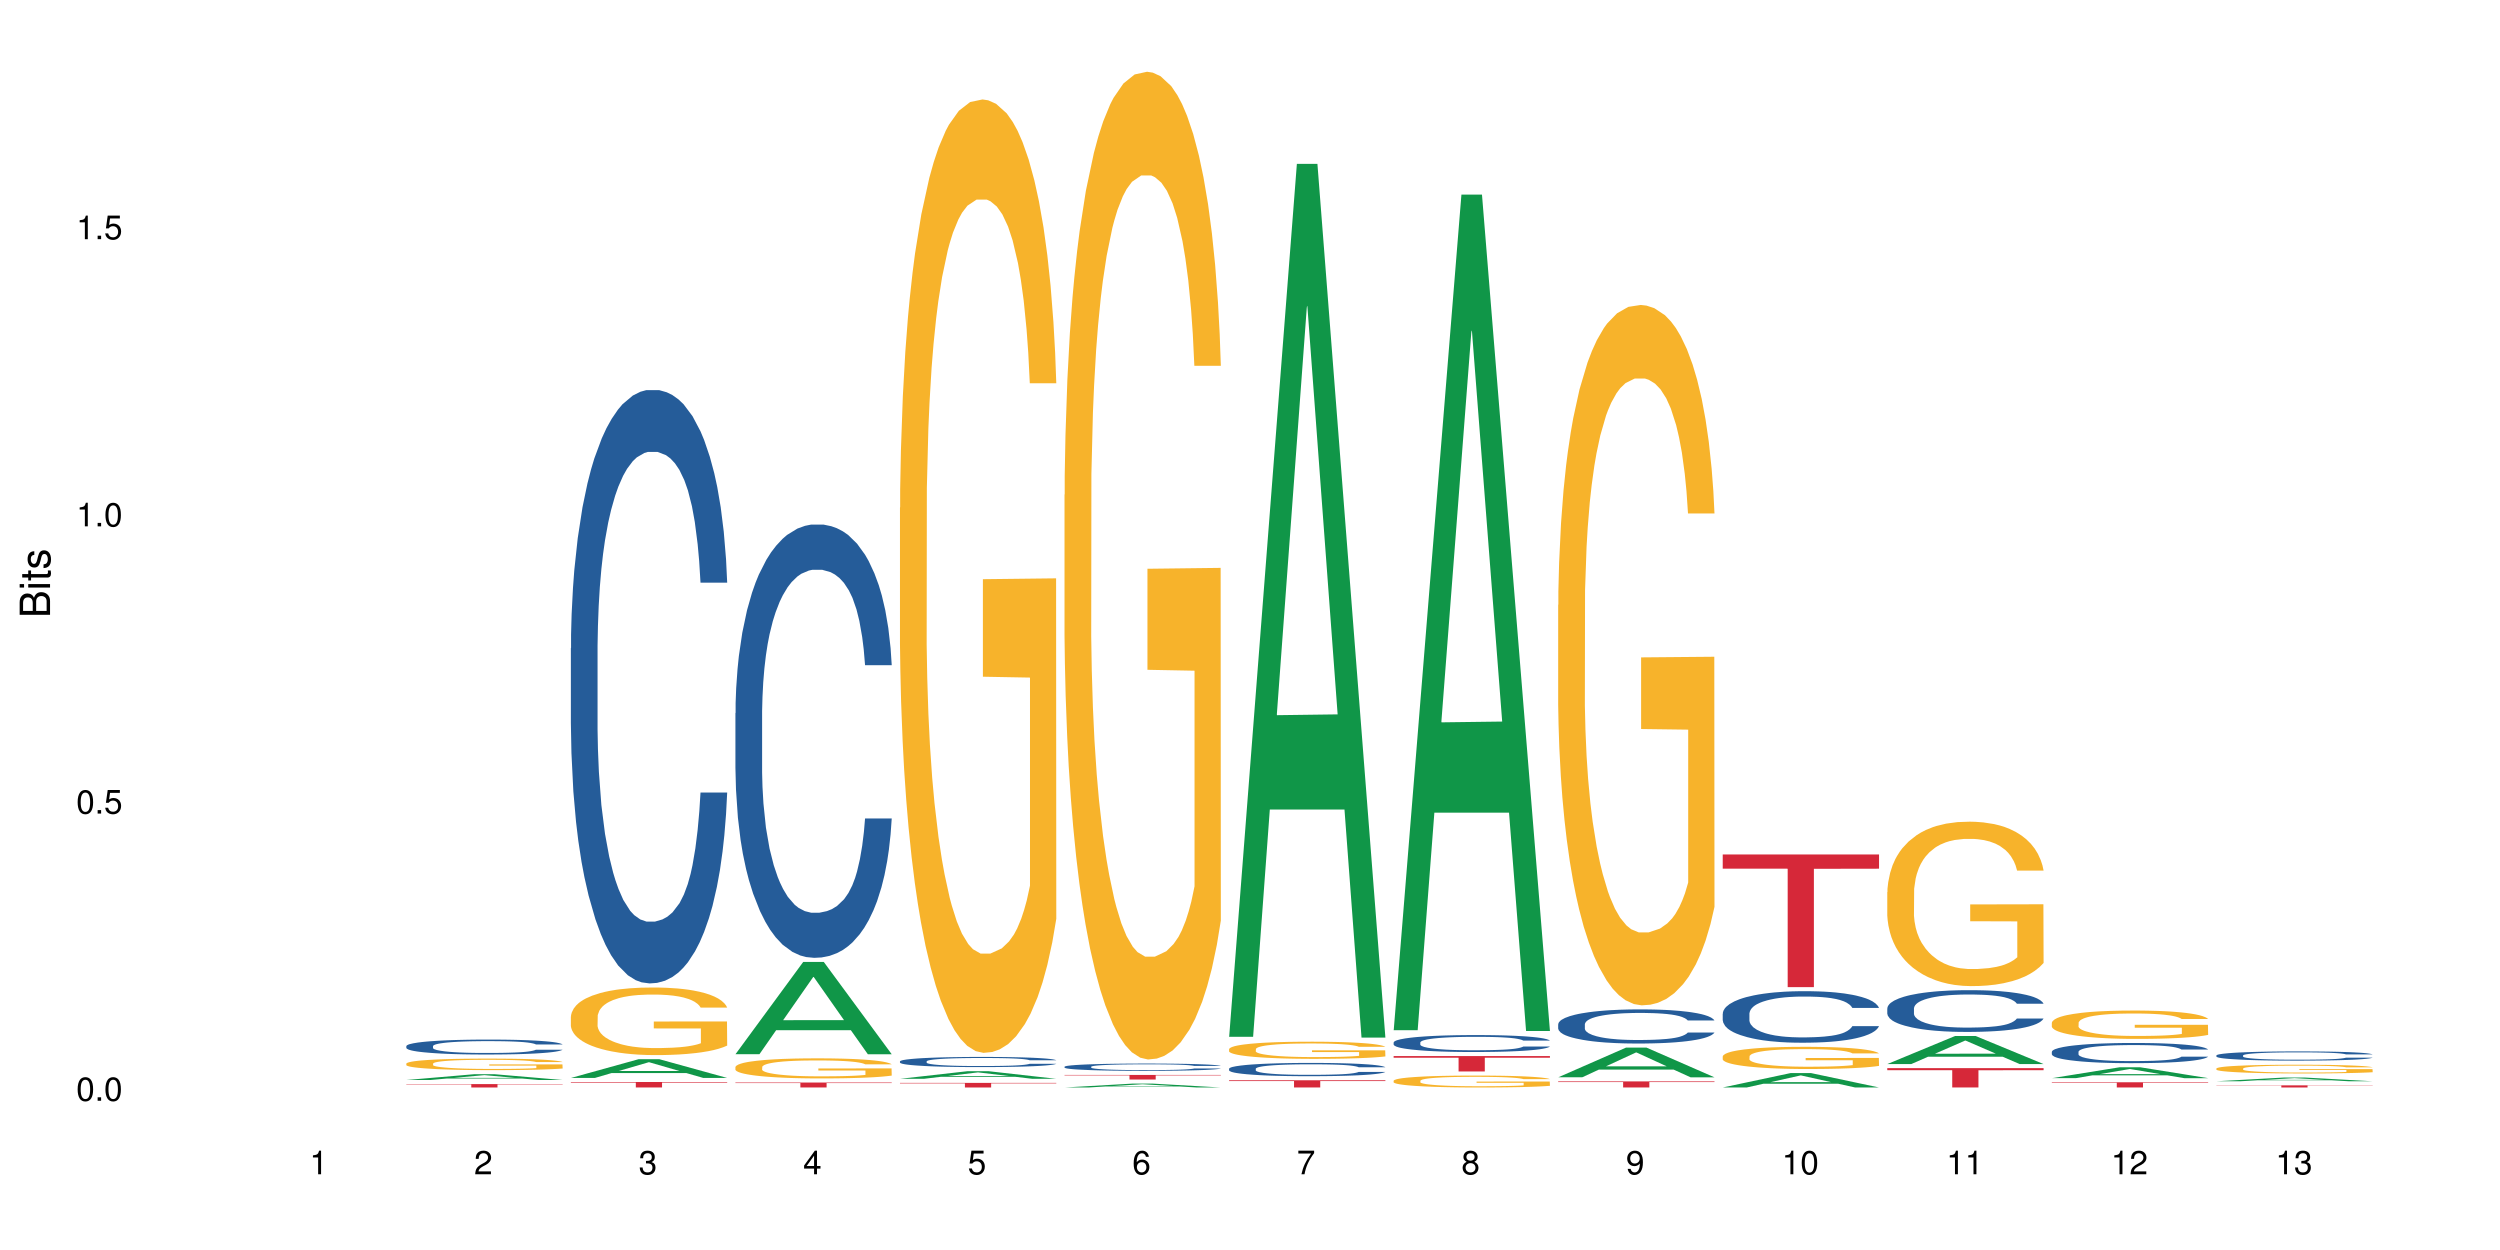 <?xml version="1.0" encoding="UTF-8"?>
<svg xmlns="http://www.w3.org/2000/svg" xmlns:xlink="http://www.w3.org/1999/xlink" width="720pt" height="360pt" viewBox="0 0 720 360" version="1.1">
<defs>
<g>
<symbol overflow="visible" id="glyph0-0">
<path style="stroke:none;" d=""/>
</symbol>
<symbol overflow="visible" id="glyph0-1">
<path style="stroke:none;" d="M 2.641 -6.797 C 2 -6.797 1.422 -6.531 1.078 -6.047 C 0.641 -5.453 0.406 -4.547 0.406 -3.297 C 0.406 -1 1.188 0.219 2.641 0.219 C 4.078 0.219 4.859 -1 4.859 -3.234 C 4.859 -4.562 4.656 -5.438 4.203 -6.047 C 3.844 -6.531 3.281 -6.797 2.641 -6.797 Z M 2.641 -6.047 C 3.547 -6.047 4 -5.125 4 -3.312 C 4 -1.375 3.562 -0.484 2.625 -0.484 C 1.734 -0.484 1.281 -1.422 1.281 -3.281 C 1.281 -5.141 1.734 -6.047 2.641 -6.047 Z M 2.641 -6.047 "/>
</symbol>
<symbol overflow="visible" id="glyph0-2">
<path style="stroke:none;" d="M 1.828 -1 L 0.828 -1 L 0.828 0 L 1.828 0 Z M 1.828 -1 "/>
</symbol>
<symbol overflow="visible" id="glyph0-3">
<path style="stroke:none;" d="M 4.562 -6.797 L 1.062 -6.797 L 0.547 -3.094 L 1.328 -3.094 C 1.719 -3.562 2.047 -3.734 2.578 -3.734 C 3.484 -3.734 4.062 -3.109 4.062 -2.094 C 4.062 -1.125 3.484 -0.531 2.578 -0.531 C 1.828 -0.531 1.375 -0.906 1.188 -1.672 L 0.328 -1.672 C 0.453 -1.109 0.547 -0.844 0.75 -0.594 C 1.125 -0.078 1.828 0.219 2.594 0.219 C 3.969 0.219 4.922 -0.781 4.922 -2.219 C 4.922 -3.562 4.031 -4.484 2.719 -4.484 C 2.25 -4.484 1.859 -4.359 1.469 -4.062 L 1.734 -5.969 L 4.562 -5.969 Z M 4.562 -6.797 "/>
</symbol>
<symbol overflow="visible" id="glyph0-4">
<path style="stroke:none;" d="M 2.484 -4.844 L 2.484 0 L 3.328 0 L 3.328 -6.797 L 2.766 -6.797 C 2.469 -5.75 2.281 -5.609 0.984 -5.453 L 0.984 -4.844 Z M 2.484 -4.844 "/>
</symbol>
<symbol overflow="visible" id="glyph0-5">
<path style="stroke:none;" d="M 4.859 -0.828 L 1.281 -0.828 C 1.359 -1.391 1.672 -1.75 2.5 -2.234 L 3.469 -2.75 C 4.406 -3.266 4.906 -3.969 4.906 -4.812 C 4.906 -5.375 4.672 -5.906 4.266 -6.266 C 3.859 -6.625 3.375 -6.797 2.719 -6.797 C 1.859 -6.797 1.219 -6.5 0.844 -5.922 C 0.609 -5.562 0.5 -5.125 0.484 -4.438 L 1.328 -4.438 C 1.359 -4.906 1.406 -5.188 1.531 -5.406 C 1.75 -5.812 2.188 -6.062 2.703 -6.062 C 3.469 -6.062 4.031 -5.516 4.031 -4.781 C 4.031 -4.25 3.719 -3.797 3.125 -3.438 L 2.234 -2.938 C 0.812 -2.141 0.406 -1.5 0.328 0 L 4.859 0 Z M 4.859 -0.828 "/>
</symbol>
<symbol overflow="visible" id="glyph0-6">
<path style="stroke:none;" d="M 2.125 -3.125 L 2.578 -3.125 C 3.516 -3.125 3.984 -2.703 3.984 -1.891 C 3.984 -1.031 3.469 -0.531 2.578 -0.531 C 1.656 -0.531 1.203 -0.984 1.156 -1.969 L 0.312 -1.969 C 0.344 -1.422 0.438 -1.078 0.609 -0.766 C 0.953 -0.109 1.625 0.219 2.547 0.219 C 3.953 0.219 4.859 -0.609 4.859 -1.906 C 4.859 -2.766 4.516 -3.25 3.703 -3.516 C 4.344 -3.766 4.656 -4.25 4.656 -4.938 C 4.656 -6.109 3.875 -6.797 2.578 -6.797 C 1.203 -6.797 0.484 -6.047 0.453 -4.609 L 1.297 -4.609 C 1.312 -5.016 1.344 -5.25 1.453 -5.453 C 1.641 -5.828 2.062 -6.062 2.594 -6.062 C 3.344 -6.062 3.797 -5.625 3.797 -4.906 C 3.797 -4.422 3.609 -4.141 3.25 -3.984 C 3.016 -3.891 2.719 -3.844 2.125 -3.844 Z M 2.125 -3.125 "/>
</symbol>
<symbol overflow="visible" id="glyph0-7">
<path style="stroke:none;" d="M 3.141 -1.625 L 3.141 0 L 3.984 0 L 3.984 -1.625 L 4.984 -1.625 L 4.984 -2.391 L 3.984 -2.391 L 3.984 -6.797 L 3.359 -6.797 L 0.266 -2.516 L 0.266 -1.625 Z M 3.141 -2.391 L 1 -2.391 L 3.141 -5.359 Z M 3.141 -2.391 "/>
</symbol>
<symbol overflow="visible" id="glyph0-8">
<path style="stroke:none;" d="M 4.781 -5.031 C 4.609 -6.141 3.891 -6.797 2.844 -6.797 C 2.094 -6.797 1.422 -6.438 1.031 -5.828 C 0.609 -5.172 0.406 -4.344 0.406 -3.094 C 0.406 -1.953 0.578 -1.234 0.984 -0.625 C 1.359 -0.078 1.953 0.219 2.703 0.219 C 3.984 0.219 4.922 -0.734 4.922 -2.078 C 4.922 -3.344 4.062 -4.234 2.844 -4.234 C 2.172 -4.234 1.641 -3.969 1.281 -3.469 C 1.281 -5.125 1.828 -6.047 2.797 -6.047 C 3.391 -6.047 3.797 -5.672 3.938 -5.031 Z M 2.734 -3.484 C 3.547 -3.484 4.062 -2.922 4.062 -2 C 4.062 -1.156 3.484 -0.531 2.703 -0.531 C 1.922 -0.531 1.328 -1.188 1.328 -2.047 C 1.328 -2.891 1.906 -3.484 2.734 -3.484 Z M 2.734 -3.484 "/>
</symbol>
<symbol overflow="visible" id="glyph0-9">
<path style="stroke:none;" d="M 4.984 -6.797 L 0.438 -6.797 L 0.438 -5.969 L 4.109 -5.969 C 2.5 -3.656 1.828 -2.234 1.328 0 L 2.219 0 C 2.594 -2.172 3.453 -4.047 4.984 -6.094 Z M 4.984 -6.797 "/>
</symbol>
<symbol overflow="visible" id="glyph0-10">
<path style="stroke:none;" d="M 3.75 -3.578 C 4.453 -4 4.688 -4.344 4.688 -4.984 C 4.688 -6.047 3.844 -6.797 2.641 -6.797 C 1.438 -6.797 0.594 -6.047 0.594 -4.984 C 0.594 -4.359 0.828 -4.016 1.516 -3.578 C 0.734 -3.203 0.359 -2.641 0.359 -1.891 C 0.359 -0.641 1.297 0.219 2.641 0.219 C 3.984 0.219 4.922 -0.641 4.922 -1.875 C 4.922 -2.641 4.531 -3.203 3.75 -3.578 Z M 2.641 -6.047 C 3.359 -6.047 3.812 -5.625 3.812 -4.969 C 3.812 -4.344 3.344 -3.922 2.641 -3.922 C 1.922 -3.922 1.453 -4.344 1.453 -4.984 C 1.453 -5.625 1.922 -6.047 2.641 -6.047 Z M 2.641 -3.203 C 3.484 -3.203 4.062 -2.672 4.062 -1.875 C 4.062 -1.062 3.484 -0.531 2.625 -0.531 C 1.797 -0.531 1.219 -1.078 1.219 -1.875 C 1.219 -2.672 1.797 -3.203 2.641 -3.203 Z M 2.641 -3.203 "/>
</symbol>
<symbol overflow="visible" id="glyph0-11">
<path style="stroke:none;" d="M 0.516 -1.547 C 0.672 -0.438 1.406 0.219 2.438 0.219 C 3.188 0.219 3.859 -0.141 4.266 -0.75 C 4.688 -1.406 4.891 -2.25 4.891 -3.484 C 4.891 -4.625 4.703 -5.359 4.312 -5.953 C 3.938 -6.5 3.344 -6.797 2.594 -6.797 C 1.297 -6.797 0.359 -5.844 0.359 -4.516 C 0.359 -3.25 1.234 -2.344 2.453 -2.344 C 3.094 -2.344 3.562 -2.578 4.016 -3.109 C 4 -1.453 3.469 -0.531 2.5 -0.531 C 1.906 -0.531 1.484 -0.906 1.359 -1.547 Z M 2.578 -6.062 C 3.375 -6.062 3.969 -5.406 3.969 -4.531 C 3.969 -3.688 3.375 -3.094 2.547 -3.094 C 1.734 -3.094 1.234 -3.672 1.234 -4.578 C 1.234 -5.438 1.797 -6.062 2.578 -6.062 Z M 2.578 -6.062 "/>
</symbol>
<symbol overflow="visible" id="glyph1-0">
<path style="stroke:none;" d=""/>
</symbol>
<symbol overflow="visible" id="glyph1-1">
<path style="stroke:none;" d="M 0 -0.953 L 0 -4.891 C 0 -5.719 -0.234 -6.344 -0.734 -6.797 C -1.188 -7.234 -1.812 -7.469 -2.5 -7.469 C -3.547 -7.469 -4.188 -7 -4.625 -5.875 C -4.984 -6.672 -5.641 -7.094 -6.531 -7.094 C -7.156 -7.094 -7.734 -6.859 -8.141 -6.391 C -8.562 -5.938 -8.75 -5.344 -8.75 -4.5 L -8.75 -0.953 Z M -4.984 -2.062 L -7.766 -2.062 L -7.766 -4.219 C -7.766 -4.844 -7.688 -5.203 -7.453 -5.5 C -7.219 -5.812 -6.859 -5.969 -6.375 -5.969 C -5.906 -5.969 -5.531 -5.812 -5.297 -5.5 C -5.062 -5.203 -4.984 -4.844 -4.984 -4.219 Z M -0.984 -2.062 L -4 -2.062 L -4 -4.781 C -4 -5.328 -3.859 -5.688 -3.578 -5.953 C -3.297 -6.219 -2.922 -6.359 -2.484 -6.359 C -2.062 -6.359 -1.688 -6.219 -1.406 -5.953 C -1.109 -5.688 -0.984 -5.328 -0.984 -4.781 Z M -0.984 -2.062 "/>
</symbol>
<symbol overflow="visible" id="glyph1-2">
<path style="stroke:none;" d="M -6.281 -1.797 L -6.281 -0.797 L 0 -0.797 L 0 -1.797 Z M -8.75 -1.797 L -8.75 -0.797 L -7.484 -0.797 L -7.484 -1.797 Z M -8.75 -1.797 "/>
</symbol>
<symbol overflow="visible" id="glyph1-3">
<path style="stroke:none;" d="M -6.281 -3.047 L -6.281 -2.016 L -8.016 -2.016 L -8.016 -1.016 L -6.281 -1.016 L -6.281 -0.172 L -5.469 -0.172 L -5.469 -1.016 L -0.719 -1.016 C -0.078 -1.016 0.281 -1.453 0.281 -2.234 C 0.281 -2.469 0.25 -2.719 0.188 -3.047 L -0.641 -3.047 C -0.609 -2.922 -0.594 -2.766 -0.594 -2.562 C -0.594 -2.141 -0.719 -2.016 -1.156 -2.016 L -5.469 -2.016 L -5.469 -3.047 Z M -6.281 -3.047 "/>
</symbol>
<symbol overflow="visible" id="glyph1-4">
<path style="stroke:none;" d="M -4.531 -5.25 C -5.766 -5.25 -6.469 -4.422 -6.469 -2.969 C -6.469 -1.516 -5.719 -0.562 -4.547 -0.562 C -3.562 -0.562 -3.094 -1.062 -2.734 -2.562 L -2.516 -3.484 C -2.344 -4.188 -2.094 -4.469 -1.625 -4.469 C -1.047 -4.469 -0.641 -3.875 -0.641 -3 C -0.641 -2.453 -0.797 -2 -1.062 -1.75 C -1.25 -1.594 -1.422 -1.531 -1.875 -1.469 L -1.875 -0.406 C -0.422 -0.453 0.281 -1.266 0.281 -2.922 C 0.281 -4.5 -0.5 -5.516 -1.719 -5.516 C -2.656 -5.516 -3.172 -4.984 -3.469 -3.734 L -3.703 -2.766 C -3.891 -1.953 -4.156 -1.609 -4.594 -1.609 C -5.172 -1.609 -5.547 -2.125 -5.547 -2.938 C -5.547 -3.75 -5.203 -4.172 -4.531 -4.203 Z M -4.531 -5.25 "/>
</symbol>
</g>
</defs>
<g id="surface111588">
<rect x="0" y="0" width="720" height="360" style="fill:rgb(100%,100%,100%);fill-opacity:1;stroke:none;"/>
<path style=" stroke:none;fill-rule:nonzero;fill:rgb(6.275%,58.824%,28.235%);fill-opacity:1;" d="M 117.02 311.043 L 117.066 311.039 L 136.547 309.375 L 142.465 309.375 L 162.039 311.043 L 155.164 311.043 L 150.258 310.609 L 128.758 310.609 L 123.945 311.043 L 117.02 311.043 L 130.824 310.426 L 148.285 310.426 L 139.578 309.645 L 139.48 309.645 L 139.387 309.648 L 130.777 310.426 L 130.824 310.426 Z M 117.02 311.043 "/>
<path style=" stroke:none;fill-rule:nonzero;fill:rgb(14.51%,36.078%,60%);fill-opacity:1;" d="M 117.02 301.273 L 117.074 301.27 L 117.074 301.176 L 117.238 301.027 L 117.625 300.836 L 118.008 300.707 L 118.996 300.477 L 120.367 300.25 L 121.797 300.078 L 122.84 299.977 L 123.773 299.898 L 125.914 299.754 L 127.285 299.676 L 128.77 299.609 L 130.582 299.543 L 131.898 299.504 L 134.863 299.441 L 137.059 299.414 L 138.762 299.402 L 142.441 299.402 L 144.637 299.418 L 146.23 299.438 L 147.984 299.469 L 149.469 299.504 L 152.047 299.59 L 154.355 299.703 L 155.398 299.766 L 157.043 299.887 L 158.309 300.004 L 159.188 300.105 L 160.176 300.25 L 161.051 300.43 L 161.711 300.629 L 162.039 300.797 L 154.355 300.797 L 153.969 300.641 L 153.531 300.52 L 152.707 300.359 L 151.883 300.242 L 150.73 300.129 L 149.688 300.055 L 148.262 299.98 L 146.996 299.934 L 145.68 299.898 L 144.418 299.875 L 142 299.852 L 139.199 299.852 L 138.156 299.859 L 136.016 299.891 L 134.863 299.918 L 133.215 299.973 L 132.062 300.023 L 130.691 300.102 L 129.758 300.168 L 128.605 300.27 L 127.781 300.363 L 126.848 300.492 L 126.297 300.59 L 125.805 300.699 L 125.367 300.828 L 125.035 300.969 L 124.816 301.113 L 124.707 301.254 L 124.707 301.863 L 124.816 302.004 L 125.09 302.172 L 125.805 302.41 L 126.848 302.617 L 128.055 302.785 L 129.207 302.902 L 129.867 302.957 L 130.746 303.02 L 132.117 303.098 L 134.094 303.176 L 135.246 303.207 L 137.004 303.238 L 138.816 303.254 L 141.234 303.254 L 143.375 303.238 L 144.801 303.219 L 146.285 303.188 L 148.316 303.121 L 149.578 303.059 L 150.676 302.984 L 151.5 302.91 L 152.047 302.848 L 152.871 302.723 L 153.531 302.59 L 154.023 302.453 L 154.355 302.32 L 162.039 302.32 L 161.711 302.477 L 161.219 302.629 L 160.723 302.742 L 159.953 302.883 L 159.074 303.004 L 157.812 303.141 L 156.77 303.23 L 155.398 303.328 L 154.137 303.406 L 152.762 303.473 L 150.73 303.551 L 149.414 303.59 L 147.984 303.625 L 146.285 303.656 L 144.141 303.684 L 141.836 303.699 L 139.695 303.703 L 137.391 303.695 L 135.688 303.68 L 133.438 303.645 L 130.637 303.574 L 128.605 303.5 L 127.012 303.426 L 125.641 303.344 L 124.102 303.238 L 122.125 303.066 L 120.918 302.934 L 120.094 302.824 L 119.16 302.668 L 118.504 302.531 L 117.734 302.312 L 117.184 302.031 L 117.02 301.816 Z M 117.02 301.273 "/>
<path style=" stroke:none;fill-rule:nonzero;fill:rgb(96.863%,70.196%,16.863%);fill-opacity:1;" d="M 117.02 306.301 L 117.074 306.297 L 117.074 306.238 L 117.293 306.102 L 117.844 305.914 L 118.559 305.758 L 119.324 305.637 L 119.82 305.574 L 120.645 305.48 L 121.355 305.414 L 123.168 305.277 L 125.477 305.152 L 126.738 305.098 L 128.164 305.047 L 130.195 304.988 L 131.129 304.965 L 133.984 304.918 L 137.223 304.887 L 140.793 304.879 L 142.441 304.883 L 144.691 304.895 L 147.766 304.926 L 149.523 304.957 L 150.895 304.988 L 152.324 305.027 L 154.078 305.086 L 155.727 305.16 L 157.043 305.234 L 158.363 305.324 L 159.461 305.422 L 160.395 305.527 L 161.219 305.656 L 161.711 305.762 L 162.039 305.867 L 154.41 305.867 L 153.969 305.762 L 153.477 305.68 L 152.652 305.578 L 151.828 305.508 L 151.004 305.449 L 149.469 305.371 L 148.148 305.32 L 146.504 305.277 L 144.91 305.25 L 143.098 305.234 L 142 305.227 L 139.09 305.227 L 136.457 305.25 L 134.918 305.273 L 133.82 305.297 L 132.281 305.344 L 131.352 305.379 L 130.801 305.402 L 129.152 305.496 L 128.055 305.582 L 127.453 305.641 L 126.684 305.73 L 126.133 305.812 L 125.531 305.934 L 125.199 306.023 L 124.762 306.23 L 124.707 306.777 L 124.871 306.891 L 125.199 307.016 L 125.641 307.125 L 126.297 307.242 L 126.957 307.328 L 128.109 307.445 L 129.098 307.527 L 129.867 307.578 L 131.352 307.66 L 131.953 307.688 L 133.383 307.742 L 134.863 307.781 L 136.676 307.82 L 138.047 307.836 L 140.246 307.852 L 143.043 307.852 L 146.34 307.836 L 148.426 307.809 L 149.852 307.785 L 150.785 307.766 L 151.938 307.73 L 152.762 307.703 L 153.531 307.668 L 154.465 307.617 L 154.465 306.891 L 140.902 306.887 L 140.902 306.551 L 161.984 306.547 L 162.039 307.73 L 160.887 307.812 L 159.461 307.891 L 158.086 307.953 L 156.66 308.004 L 154.629 308.062 L 152.98 308.098 L 150.457 308.141 L 148.148 308.168 L 145.734 308.188 L 143.594 308.195 L 141.066 308.199 L 138.816 308.191 L 136.402 308.176 L 134.48 308.148 L 132.723 308.121 L 130.965 308.082 L 128.77 308.016 L 127.34 307.965 L 125.859 307.902 L 124.379 307.824 L 123.059 307.742 L 122.18 307.68 L 121.301 307.605 L 120.367 307.516 L 119.492 307.414 L 118.832 307.32 L 118.227 307.215 L 117.789 307.113 L 117.348 306.977 L 117.129 306.867 L 117.02 306.773 Z M 117.02 306.301 "/>
<path style=" stroke:none;fill-rule:nonzero;fill:rgb(83.922%,15.686%,22.353%);fill-opacity:1;" d="M 117.02 312.219 L 162.039 312.219 L 162.039 312.324 L 143.277 312.324 L 143.277 313.195 L 135.73 313.195 L 135.73 312.324 L 117.02 312.324 Z M 117.02 312.219 "/>
<path style=" stroke:none;fill-rule:nonzero;fill:rgb(6.275%,58.824%,28.235%);fill-opacity:1;" d="M 164.41 310.445 L 164.457 310.441 L 183.938 305.043 L 189.855 305.043 L 209.43 310.449 L 202.555 310.449 L 197.648 309.039 L 176.148 309.039 L 171.336 310.445 L 164.41 310.445 L 178.215 308.453 L 195.676 308.449 L 186.969 305.926 L 186.871 305.922 L 186.777 305.938 L 178.168 308.449 L 178.215 308.453 Z M 164.41 310.445 "/>
<path style=" stroke:none;fill-rule:nonzero;fill:rgb(14.51%,36.078%,60%);fill-opacity:1;" d="M 164.41 186.699 L 164.465 186.543 L 164.465 182.793 L 164.629 176.859 L 165.016 169.363 L 165.398 164.207 L 166.387 154.992 L 167.758 146.09 L 169.188 139.215 L 170.23 135.156 L 171.164 132.031 L 173.305 126.254 L 174.676 123.285 L 176.16 120.629 L 177.973 117.973 L 179.289 116.41 L 182.254 113.914 L 184.449 112.82 L 186.152 112.352 L 189.832 112.352 L 192.027 112.977 L 193.621 113.758 L 195.375 115.008 L 196.859 116.41 L 199.438 119.848 L 201.746 124.223 L 202.789 126.723 L 204.434 131.562 L 205.699 136.25 L 206.578 140.309 L 207.566 146.09 L 208.441 153.117 L 209.102 161.082 L 209.43 167.801 L 201.746 167.801 L 201.359 161.551 L 200.922 156.711 L 200.098 150.305 L 199.273 145.777 L 198.121 141.246 L 197.078 138.277 L 195.652 135.312 L 194.387 133.438 L 193.07 132.031 L 191.809 131.094 L 189.391 130.156 L 186.59 130.156 L 185.547 130.469 L 183.406 131.719 L 182.254 132.812 L 180.605 135 L 179.453 137.031 L 178.082 140.152 L 177.148 142.809 L 175.996 146.871 L 175.172 150.461 L 174.238 155.617 L 173.688 159.52 L 173.195 163.895 L 172.754 169.051 L 172.426 174.516 L 172.207 180.297 L 172.098 185.918 L 172.098 210.129 L 172.207 215.75 L 172.48 222.312 L 173.195 231.84 L 174.238 240.117 L 175.445 246.676 L 176.598 251.363 L 177.258 253.551 L 178.137 256.047 L 179.508 259.172 L 181.484 262.297 L 182.637 263.547 L 184.395 264.797 L 186.207 265.422 L 188.621 265.422 L 190.766 264.797 L 192.191 264.016 L 193.676 262.766 L 195.707 260.109 L 196.969 257.609 L 198.066 254.645 L 198.891 251.676 L 199.438 249.176 L 200.262 244.336 L 200.922 239.023 L 201.414 233.559 L 201.746 228.246 L 209.43 228.246 L 209.102 234.492 L 208.609 240.586 L 208.113 245.113 L 207.344 250.582 L 206.465 255.422 L 205.203 260.891 L 204.16 264.484 L 202.789 268.387 L 201.523 271.355 L 200.152 274.012 L 198.121 277.133 L 196.805 278.695 L 195.375 280.102 L 193.676 281.352 L 191.531 282.445 L 189.227 283.07 L 187.086 283.227 L 184.781 282.914 L 183.078 282.289 L 180.828 280.883 L 178.027 278.07 L 175.996 275.105 L 174.402 272.137 L 173.031 269.012 L 171.492 264.797 L 169.516 257.922 L 168.309 252.613 L 167.484 248.238 L 166.551 242.148 L 165.895 236.68 L 165.125 227.934 L 164.574 216.844 L 164.41 208.254 Z M 164.41 186.699 "/>
<path style=" stroke:none;fill-rule:nonzero;fill:rgb(96.863%,70.196%,16.863%);fill-opacity:1;" d="M 164.41 292.738 L 164.465 292.723 L 164.465 292.367 L 164.684 291.566 L 165.234 290.465 L 165.949 289.559 L 166.715 288.844 L 167.211 288.473 L 168.035 287.938 L 168.746 287.547 L 170.559 286.746 L 172.867 286 L 174.129 285.68 L 175.555 285.379 L 177.586 285.039 L 178.52 284.918 L 181.375 284.633 L 184.613 284.453 L 188.184 284.402 L 189.832 284.418 L 192.082 284.488 L 195.156 284.684 L 196.914 284.863 L 198.285 285.039 L 199.715 285.273 L 201.469 285.629 L 203.117 286.055 L 204.434 286.48 L 205.754 287.016 L 206.852 287.582 L 207.785 288.207 L 208.609 288.953 L 209.102 289.574 L 209.43 290.195 L 201.801 290.195 L 201.359 289.574 L 200.867 289.094 L 200.043 288.508 L 199.219 288.082 L 198.395 287.742 L 196.859 287.281 L 195.539 286.996 L 193.895 286.746 L 192.301 286.586 L 190.488 286.48 L 189.391 286.445 L 186.48 286.445 L 183.848 286.57 L 182.309 286.711 L 181.211 286.855 L 179.672 287.121 L 178.742 287.336 L 178.191 287.477 L 176.543 288.027 L 175.445 288.527 L 174.844 288.863 L 174.074 289.398 L 173.523 289.875 L 172.922 290.586 L 172.59 291.121 L 172.152 292.332 L 172.098 295.531 L 172.262 296.207 L 172.59 296.934 L 173.031 297.574 L 173.688 298.25 L 174.348 298.766 L 175.5 299.461 L 176.488 299.922 L 177.258 300.223 L 178.742 300.703 L 179.344 300.863 L 180.773 301.184 L 182.254 301.434 L 184.066 301.645 L 185.438 301.754 L 187.633 301.84 L 190.434 301.84 L 193.73 301.734 L 195.816 301.594 L 197.242 301.449 L 198.176 301.324 L 199.328 301.129 L 200.152 300.953 L 200.922 300.758 L 201.855 300.453 L 201.855 296.207 L 188.293 296.188 L 188.293 294.195 L 209.375 294.18 L 209.43 301.129 L 208.277 301.609 L 206.852 302.074 L 205.477 302.43 L 204.051 302.73 L 202.02 303.066 L 200.371 303.281 L 197.848 303.531 L 195.539 303.691 L 193.125 303.797 L 190.984 303.852 L 188.457 303.867 L 186.207 303.832 L 183.793 303.727 L 181.871 303.582 L 180.113 303.406 L 178.355 303.176 L 176.16 302.801 L 174.73 302.5 L 173.25 302.125 L 171.766 301.68 L 170.449 301.203 L 169.57 300.828 L 168.691 300.402 L 167.758 299.867 L 166.883 299.262 L 166.223 298.711 L 165.617 298.09 L 165.18 297.504 L 164.738 296.703 L 164.52 296.062 L 164.41 295.512 Z M 164.41 292.738 "/>
<path style=" stroke:none;fill-rule:nonzero;fill:rgb(83.922%,15.686%,22.353%);fill-opacity:1;" d="M 164.41 311.625 L 209.43 311.625 L 209.43 311.793 L 190.668 311.793 L 190.668 313.195 L 183.117 313.195 L 183.117 311.797 L 183.008 311.793 L 164.41 311.793 Z M 164.41 311.625 "/>
<path style=" stroke:none;fill-rule:nonzero;fill:rgb(6.275%,58.824%,28.235%);fill-opacity:1;" d="M 211.801 303.602 L 211.848 303.578 L 231.328 277.035 L 237.246 277.035 L 256.82 303.629 L 249.945 303.629 L 245.039 296.688 L 223.539 296.688 L 218.727 303.602 L 211.801 303.602 L 225.605 293.812 L 243.066 293.789 L 234.359 281.379 L 234.262 281.355 L 234.168 281.43 L 225.559 293.789 L 225.605 293.812 Z M 211.801 303.602 "/>
<path style=" stroke:none;fill-rule:nonzero;fill:rgb(14.51%,36.078%,60%);fill-opacity:1;" d="M 211.801 205.379 L 211.855 205.266 L 211.855 202.527 L 212.02 198.195 L 212.406 192.723 L 212.789 188.957 L 213.777 182.23 L 215.148 175.727 L 216.578 170.711 L 217.621 167.746 L 218.555 165.465 L 220.695 161.246 L 222.066 159.078 L 223.551 157.141 L 225.363 155.199 L 226.68 154.059 L 229.645 152.234 L 231.84 151.438 L 233.543 151.094 L 237.223 151.094 L 239.418 151.551 L 241.012 152.121 L 242.766 153.035 L 244.25 154.059 L 246.828 156.57 L 249.137 159.762 L 250.18 161.586 L 251.824 165.121 L 253.09 168.543 L 253.969 171.508 L 254.957 175.727 L 255.832 180.859 L 256.492 186.676 L 256.82 191.582 L 249.137 191.582 L 248.75 187.02 L 248.312 183.484 L 247.488 178.809 L 246.664 175.5 L 245.512 172.191 L 244.469 170.027 L 243.043 167.859 L 241.777 166.492 L 240.461 165.465 L 239.199 164.781 L 236.781 164.098 L 233.98 164.098 L 232.938 164.324 L 230.797 165.234 L 229.645 166.035 L 227.996 167.633 L 226.844 169.113 L 225.473 171.395 L 224.539 173.332 L 223.387 176.297 L 222.562 178.922 L 221.629 182.684 L 221.078 185.535 L 220.586 188.73 L 220.145 192.492 L 219.816 196.484 L 219.598 200.703 L 219.488 204.809 L 219.488 222.488 L 219.598 226.594 L 219.871 231.383 L 220.586 238.34 L 221.629 244.383 L 222.836 249.172 L 223.988 252.594 L 224.648 254.191 L 225.527 256.016 L 226.898 258.297 L 228.875 260.578 L 230.027 261.488 L 231.785 262.402 L 233.598 262.859 L 236.012 262.859 L 238.156 262.402 L 239.582 261.832 L 241.066 260.918 L 243.098 258.98 L 244.359 257.156 L 245.457 254.988 L 246.281 252.82 L 246.828 250.996 L 247.652 247.461 L 248.312 243.586 L 248.805 239.594 L 249.137 235.715 L 256.82 235.715 L 256.492 240.277 L 256 244.727 L 255.504 248.031 L 254.734 252.023 L 253.855 255.559 L 252.594 259.551 L 251.551 262.172 L 250.18 265.023 L 248.914 267.191 L 247.543 269.129 L 245.512 271.41 L 244.195 272.551 L 242.766 273.578 L 241.066 274.492 L 238.922 275.289 L 236.617 275.746 L 234.477 275.859 L 232.172 275.633 L 230.469 275.176 L 228.219 274.148 L 225.418 272.094 L 223.387 269.93 L 221.793 267.762 L 220.422 265.48 L 218.883 262.402 L 216.906 257.383 L 215.699 253.508 L 214.875 250.312 L 213.941 245.867 L 213.285 241.875 L 212.516 235.488 L 211.965 227.391 L 211.801 221.117 Z M 211.801 205.379 "/>
<path style=" stroke:none;fill-rule:nonzero;fill:rgb(96.863%,70.196%,16.863%);fill-opacity:1;" d="M 211.801 307.281 L 211.855 307.273 L 211.855 307.168 L 212.074 306.93 L 212.625 306.602 L 213.34 306.336 L 214.105 306.121 L 214.602 306.012 L 215.426 305.852 L 216.137 305.738 L 217.949 305.5 L 220.258 305.277 L 221.52 305.184 L 222.945 305.094 L 224.977 304.992 L 225.91 304.957 L 228.766 304.871 L 232.004 304.816 L 235.574 304.801 L 237.223 304.809 L 239.473 304.828 L 242.547 304.887 L 244.305 304.941 L 245.676 304.992 L 247.105 305.062 L 248.859 305.168 L 250.508 305.293 L 251.824 305.422 L 253.145 305.578 L 254.242 305.746 L 255.176 305.934 L 256 306.156 L 256.492 306.34 L 256.82 306.523 L 249.191 306.523 L 248.75 306.34 L 248.258 306.195 L 247.434 306.023 L 246.609 305.895 L 245.785 305.797 L 244.25 305.656 L 242.93 305.574 L 241.285 305.5 L 239.691 305.453 L 237.879 305.422 L 236.781 305.41 L 233.871 305.41 L 231.238 305.445 L 229.699 305.488 L 228.602 305.531 L 227.062 305.609 L 226.133 305.676 L 225.582 305.715 L 223.934 305.879 L 222.836 306.027 L 222.234 306.129 L 221.465 306.285 L 220.914 306.43 L 220.312 306.641 L 219.98 306.801 L 219.543 307.156 L 219.488 308.109 L 219.652 308.309 L 219.98 308.527 L 220.422 308.715 L 221.078 308.918 L 221.738 309.07 L 222.891 309.277 L 223.879 309.414 L 224.648 309.504 L 226.133 309.645 L 226.734 309.695 L 228.164 309.789 L 229.645 309.863 L 231.457 309.926 L 232.828 309.957 L 235.023 309.984 L 237.824 309.984 L 241.121 309.953 L 243.207 309.91 L 244.633 309.867 L 245.566 309.832 L 246.719 309.773 L 247.543 309.719 L 248.312 309.66 L 249.246 309.57 L 249.246 308.309 L 235.684 308.305 L 235.684 307.711 L 256.766 307.707 L 256.82 309.773 L 255.668 309.914 L 254.242 310.055 L 252.867 310.16 L 251.441 310.25 L 249.41 310.348 L 247.762 310.41 L 245.238 310.484 L 242.93 310.535 L 240.516 310.566 L 238.375 310.582 L 235.848 310.586 L 233.598 310.574 L 231.184 310.543 L 229.262 310.5 L 227.504 310.449 L 225.746 310.379 L 223.551 310.27 L 222.121 310.18 L 220.641 310.07 L 219.156 309.938 L 217.84 309.793 L 216.961 309.684 L 216.082 309.555 L 215.148 309.398 L 214.273 309.219 L 213.613 309.055 L 213.008 308.871 L 212.57 308.695 L 212.129 308.457 L 211.91 308.266 L 211.801 308.105 Z M 211.801 307.281 "/>
<path style=" stroke:none;fill-rule:nonzero;fill:rgb(83.922%,15.686%,22.353%);fill-opacity:1;" d="M 211.801 311.762 L 256.82 311.762 L 256.82 311.914 L 238.059 311.918 L 238.059 313.195 L 230.508 313.195 L 230.508 311.918 L 230.398 311.914 L 211.801 311.914 Z M 211.801 311.762 "/>
<path style=" stroke:none;fill-rule:nonzero;fill:rgb(6.275%,58.824%,28.235%);fill-opacity:1;" d="M 259.191 310.695 L 259.238 310.695 L 278.719 308.496 L 284.637 308.496 L 304.211 310.699 L 297.336 310.699 L 292.43 310.125 L 270.93 310.125 L 266.117 310.695 L 259.191 310.695 L 272.996 309.887 L 290.457 309.883 L 281.75 308.855 L 281.652 308.855 L 281.559 308.859 L 272.949 309.883 L 272.996 309.887 Z M 259.191 310.695 "/>
<path style=" stroke:none;fill-rule:nonzero;fill:rgb(14.51%,36.078%,60%);fill-opacity:1;" d="M 259.191 305.672 L 259.246 305.668 L 259.246 305.602 L 259.41 305.5 L 259.797 305.375 L 260.18 305.285 L 261.168 305.129 L 262.539 304.977 L 263.969 304.859 L 265.012 304.789 L 265.945 304.734 L 268.086 304.637 L 269.457 304.586 L 270.941 304.539 L 272.754 304.496 L 274.07 304.469 L 277.035 304.426 L 279.23 304.406 L 280.934 304.398 L 284.613 304.398 L 286.809 304.41 L 288.398 304.422 L 290.156 304.445 L 291.641 304.469 L 294.219 304.527 L 296.527 304.602 L 297.57 304.645 L 299.215 304.727 L 300.48 304.809 L 301.359 304.875 L 302.348 304.977 L 303.223 305.094 L 303.883 305.23 L 304.211 305.348 L 296.527 305.348 L 296.141 305.238 L 295.703 305.156 L 294.879 305.047 L 294.055 304.969 L 292.902 304.891 L 291.859 304.84 L 290.434 304.789 L 289.168 304.758 L 287.852 304.734 L 286.59 304.719 L 284.172 304.703 L 281.371 304.703 L 280.328 304.707 L 278.188 304.73 L 277.035 304.75 L 275.387 304.785 L 274.234 304.82 L 272.863 304.875 L 271.93 304.918 L 270.777 304.988 L 269.953 305.051 L 269.02 305.137 L 268.469 305.207 L 267.977 305.281 L 267.535 305.367 L 267.207 305.461 L 266.988 305.559 L 266.879 305.656 L 266.879 306.07 L 266.988 306.168 L 267.262 306.281 L 267.977 306.441 L 269.02 306.586 L 270.227 306.695 L 271.379 306.777 L 272.039 306.812 L 272.918 306.855 L 274.289 306.91 L 276.266 306.965 L 277.418 306.984 L 279.176 307.008 L 280.988 307.016 L 283.402 307.016 L 285.547 307.008 L 286.973 306.992 L 288.457 306.973 L 290.488 306.926 L 291.75 306.883 L 292.848 306.832 L 293.672 306.781 L 294.219 306.738 L 295.043 306.656 L 295.703 306.566 L 296.195 306.473 L 296.527 306.383 L 304.211 306.383 L 303.883 306.488 L 303.391 306.594 L 302.895 306.668 L 302.125 306.762 L 301.246 306.848 L 299.984 306.938 L 298.941 307 L 297.57 307.066 L 296.305 307.117 L 294.934 307.164 L 292.902 307.219 L 291.586 307.242 L 290.156 307.27 L 288.457 307.289 L 286.312 307.309 L 284.008 307.32 L 281.867 307.32 L 279.562 307.316 L 277.859 307.305 L 275.609 307.281 L 272.809 307.234 L 270.777 307.184 L 269.184 307.133 L 267.812 307.078 L 266.273 307.008 L 264.297 306.887 L 263.09 306.797 L 262.266 306.723 L 261.332 306.617 L 260.676 306.523 L 259.906 306.375 L 259.355 306.188 L 259.191 306.039 Z M 259.191 305.672 "/>
<path style=" stroke:none;fill-rule:nonzero;fill:rgb(96.863%,70.196%,16.863%);fill-opacity:1;" d="M 259.191 146.246 L 259.246 145.996 L 259.246 140.98 L 259.465 129.695 L 260.016 114.148 L 260.73 101.359 L 261.496 91.328 L 261.992 86.062 L 262.816 78.539 L 263.527 73.023 L 265.34 61.738 L 267.648 51.207 L 268.91 46.695 L 270.336 42.43 L 272.367 37.668 L 273.301 35.91 L 276.156 31.898 L 279.395 29.391 L 282.965 28.641 L 284.613 28.891 L 286.863 29.895 L 289.938 32.652 L 291.695 35.16 L 293.066 37.668 L 294.496 40.926 L 296.25 45.941 L 297.898 51.961 L 299.215 57.977 L 300.535 65.5 L 301.633 73.523 L 302.566 82.301 L 303.391 92.832 L 303.883 101.609 L 304.211 110.387 L 296.582 110.387 L 296.141 101.609 L 295.648 94.84 L 294.824 86.566 L 294 80.547 L 293.176 75.781 L 291.641 69.262 L 290.32 65.25 L 288.676 61.738 L 287.082 59.484 L 285.27 57.977 L 284.172 57.477 L 281.262 57.477 L 278.629 59.23 L 277.09 61.238 L 275.992 63.242 L 274.453 67.004 L 273.52 70.016 L 272.973 72.02 L 271.324 79.793 L 270.227 86.816 L 269.625 91.582 L 268.855 99.102 L 268.305 105.875 L 267.703 115.902 L 267.371 123.426 L 266.934 140.48 L 266.879 185.617 L 267.043 195.145 L 267.371 205.426 L 267.812 214.453 L 268.469 223.984 L 269.129 231.254 L 270.281 241.035 L 271.27 247.555 L 272.039 251.816 L 273.52 258.586 L 274.125 260.844 L 275.555 265.359 L 277.035 268.867 L 278.848 271.879 L 280.219 273.383 L 282.414 274.637 L 285.215 274.637 L 288.512 273.133 L 290.598 271.125 L 292.023 269.121 L 292.957 267.363 L 294.109 264.605 L 294.934 262.098 L 295.703 259.34 L 296.637 255.078 L 296.637 195.145 L 283.074 194.895 L 283.074 166.809 L 304.156 166.559 L 304.211 264.605 L 303.059 271.375 L 301.633 277.895 L 300.258 282.91 L 298.832 287.176 L 296.801 291.938 L 295.152 294.949 L 292.629 298.457 L 290.32 300.715 L 287.906 302.219 L 285.766 302.973 L 283.238 303.223 L 280.988 302.723 L 278.574 301.219 L 276.652 299.211 L 274.895 296.703 L 273.137 293.445 L 270.941 288.176 L 269.512 283.914 L 268.031 278.648 L 266.547 272.379 L 265.23 265.609 L 264.352 260.344 L 263.473 254.324 L 262.539 246.801 L 261.664 238.277 L 261.004 230.504 L 260.398 221.727 L 259.961 213.449 L 259.52 202.168 L 259.301 193.141 L 259.191 185.363 Z M 259.191 146.246 "/>
<path style=" stroke:none;fill-rule:nonzero;fill:rgb(83.922%,15.686%,22.353%);fill-opacity:1;" d="M 259.191 311.871 L 304.211 311.871 L 304.211 312.016 L 285.449 312.016 L 285.449 313.195 L 277.898 313.195 L 277.898 312.016 L 259.191 312.016 Z M 259.191 311.871 "/>
<path style=" stroke:none;fill-rule:nonzero;fill:rgb(6.275%,58.824%,28.235%);fill-opacity:1;" d="M 306.582 313.195 L 306.629 313.195 L 326.109 312.082 L 332.027 312.082 L 351.602 313.195 L 344.727 313.195 L 339.82 312.906 L 318.32 312.906 L 313.508 313.195 L 306.582 313.195 L 320.387 312.785 L 337.848 312.785 L 329.141 312.266 L 328.949 312.266 L 320.34 312.785 L 320.387 312.785 Z M 306.582 313.195 "/>
<path style=" stroke:none;fill-rule:nonzero;fill:rgb(14.51%,36.078%,60%);fill-opacity:1;" d="M 306.582 307.219 L 306.637 307.215 L 306.637 307.172 L 306.801 307.098 L 307.188 307.004 L 307.57 306.941 L 308.559 306.828 L 309.93 306.719 L 311.359 306.637 L 312.402 306.586 L 313.336 306.547 L 315.477 306.477 L 316.848 306.441 L 318.332 306.406 L 320.145 306.375 L 321.461 306.355 L 324.426 306.324 L 326.621 306.312 L 328.324 306.305 L 332.004 306.305 L 334.199 306.312 L 335.789 306.324 L 337.547 306.34 L 339.031 306.355 L 341.609 306.398 L 343.918 306.453 L 344.961 306.484 L 346.605 306.543 L 347.871 306.598 L 348.75 306.648 L 349.738 306.719 L 350.613 306.805 L 351.273 306.902 L 351.602 306.984 L 343.918 306.984 L 343.531 306.91 L 343.094 306.852 L 342.27 306.773 L 341.445 306.715 L 340.293 306.66 L 339.25 306.625 L 337.824 306.586 L 336.559 306.566 L 335.242 306.547 L 333.98 306.535 L 331.562 306.523 L 328.762 306.523 L 327.719 306.527 L 325.578 306.543 L 324.426 306.559 L 322.777 306.582 L 321.625 306.609 L 320.254 306.648 L 319.32 306.68 L 318.168 306.73 L 317.344 306.773 L 316.41 306.836 L 315.859 306.883 L 315.367 306.938 L 314.926 307 L 314.598 307.07 L 314.379 307.141 L 314.27 307.207 L 314.27 307.504 L 314.379 307.574 L 314.652 307.656 L 315.367 307.77 L 316.41 307.871 L 317.617 307.953 L 318.77 308.012 L 319.43 308.039 L 320.309 308.066 L 321.68 308.105 L 323.656 308.145 L 324.809 308.16 L 326.566 308.176 L 328.379 308.184 L 330.793 308.184 L 332.938 308.176 L 334.363 308.164 L 335.848 308.152 L 337.879 308.117 L 339.141 308.086 L 340.238 308.051 L 341.062 308.016 L 341.609 307.984 L 342.434 307.926 L 343.094 307.859 L 343.586 307.793 L 343.918 307.727 L 351.602 307.727 L 351.273 307.805 L 350.781 307.879 L 350.285 307.934 L 349.516 308 L 348.637 308.059 L 347.375 308.129 L 346.332 308.172 L 344.961 308.219 L 343.695 308.254 L 342.324 308.289 L 340.293 308.328 L 338.977 308.348 L 337.547 308.363 L 335.848 308.379 L 333.703 308.391 L 331.398 308.398 L 329.258 308.402 L 326.953 308.398 L 325.25 308.391 L 323 308.371 L 320.199 308.34 L 318.168 308.301 L 316.574 308.266 L 315.203 308.227 L 313.664 308.176 L 311.688 308.09 L 310.48 308.027 L 309.656 307.973 L 308.723 307.898 L 308.066 307.832 L 307.297 307.723 L 306.746 307.586 L 306.582 307.48 Z M 306.582 307.219 "/>
<path style=" stroke:none;fill-rule:nonzero;fill:rgb(96.863%,70.196%,16.863%);fill-opacity:1;" d="M 306.582 142.504 L 306.637 142.242 L 306.637 137.047 L 306.855 125.359 L 307.406 109.25 L 308.121 96 L 308.887 85.609 L 309.383 80.156 L 310.207 72.359 L 310.918 66.645 L 312.73 54.953 L 315.039 44.043 L 316.301 39.367 L 317.727 34.953 L 319.758 30.016 L 320.691 28.195 L 323.547 24.039 L 326.785 21.441 L 330.355 20.664 L 332.004 20.922 L 334.254 21.961 L 337.328 24.82 L 339.086 27.418 L 340.457 30.016 L 341.887 33.395 L 343.641 38.59 L 345.289 44.824 L 346.605 51.059 L 347.926 58.852 L 349.023 67.164 L 349.957 76.258 L 350.781 87.168 L 351.273 96.262 L 351.602 105.355 L 343.973 105.355 L 343.531 96.262 L 343.039 89.246 L 342.215 80.676 L 341.391 74.438 L 340.566 69.504 L 339.031 62.75 L 337.711 58.594 L 336.066 54.953 L 334.473 52.617 L 332.66 51.059 L 331.562 50.539 L 328.652 50.539 L 326.02 52.355 L 324.48 54.434 L 323.383 56.516 L 321.844 60.41 L 320.91 63.527 L 320.363 65.605 L 318.715 73.66 L 317.617 80.934 L 317.016 85.871 L 316.246 93.664 L 315.695 100.68 L 315.094 111.07 L 314.762 118.863 L 314.324 136.527 L 314.27 183.289 L 314.434 193.164 L 314.762 203.812 L 315.203 213.168 L 315.859 223.039 L 316.52 230.57 L 317.672 240.703 L 318.66 247.457 L 319.43 251.875 L 320.91 258.891 L 321.516 261.227 L 322.945 265.902 L 324.426 269.539 L 326.238 272.656 L 327.609 274.215 L 329.805 275.516 L 332.605 275.516 L 335.902 273.957 L 337.988 271.879 L 339.414 269.801 L 340.348 267.98 L 341.5 265.125 L 342.324 262.527 L 343.094 259.668 L 344.027 255.254 L 344.027 193.164 L 330.465 192.902 L 330.465 163.805 L 351.547 163.547 L 351.602 265.125 L 350.449 272.137 L 349.023 278.895 L 347.648 284.09 L 346.223 288.504 L 344.191 293.441 L 342.543 296.559 L 340.02 300.195 L 337.711 302.535 L 335.297 304.094 L 333.156 304.871 L 330.629 305.133 L 328.379 304.613 L 325.965 303.055 L 324.043 300.977 L 322.285 298.375 L 320.527 295 L 318.332 289.543 L 316.902 285.129 L 315.422 279.672 L 313.938 273.176 L 312.621 266.164 L 311.742 260.707 L 310.863 254.473 L 309.93 246.68 L 309.055 237.848 L 308.395 229.793 L 307.789 220.699 L 307.352 212.129 L 306.91 200.438 L 306.691 191.086 L 306.582 183.031 Z M 306.582 142.504 "/>
<path style=" stroke:none;fill-rule:nonzero;fill:rgb(83.922%,15.686%,22.353%);fill-opacity:1;" d="M 306.582 309.574 L 351.602 309.574 L 351.602 309.719 L 332.84 309.719 L 332.84 310.91 L 325.289 310.91 L 325.289 309.723 L 325.18 309.719 L 306.582 309.719 Z M 306.582 309.574 "/>
<path style=" stroke:none;fill-rule:nonzero;fill:rgb(6.275%,58.824%,28.235%);fill-opacity:1;" d="M 353.973 298.598 L 354.02 298.363 L 373.5 47.191 L 379.418 47.191 L 398.992 298.836 L 392.117 298.836 L 387.211 233.148 L 365.707 233.148 L 360.898 298.598 L 353.973 298.598 L 367.777 205.973 L 385.238 205.738 L 376.531 88.305 L 376.434 88.07 L 376.34 88.777 L 367.73 205.738 L 367.777 205.973 Z M 353.973 298.598 "/>
<path style=" stroke:none;fill-rule:nonzero;fill:rgb(14.51%,36.078%,60%);fill-opacity:1;" d="M 353.973 307.785 L 354.027 307.781 L 354.027 307.699 L 354.191 307.566 L 354.578 307.398 L 354.961 307.281 L 355.949 307.078 L 357.32 306.879 L 358.75 306.723 L 359.793 306.633 L 360.727 306.562 L 362.867 306.434 L 364.238 306.367 L 365.723 306.309 L 367.535 306.25 L 368.852 306.215 L 371.816 306.156 L 374.012 306.133 L 375.715 306.121 L 379.395 306.121 L 381.59 306.137 L 383.18 306.152 L 384.938 306.184 L 386.422 306.215 L 389 306.289 L 391.309 306.387 L 392.352 306.445 L 393.996 306.551 L 395.262 306.656 L 396.141 306.75 L 397.129 306.879 L 398.004 307.035 L 398.664 307.215 L 398.992 307.363 L 391.309 307.363 L 390.922 307.223 L 390.484 307.117 L 389.66 306.973 L 388.836 306.871 L 387.684 306.77 L 386.641 306.703 L 385.211 306.637 L 383.949 306.594 L 382.633 306.562 L 381.371 306.543 L 378.953 306.52 L 376.152 306.52 L 375.109 306.527 L 372.969 306.555 L 371.816 306.582 L 370.168 306.629 L 369.016 306.676 L 367.645 306.746 L 366.711 306.805 L 365.559 306.895 L 364.734 306.977 L 363.801 307.09 L 363.25 307.18 L 362.758 307.277 L 362.316 307.391 L 361.988 307.516 L 361.77 307.645 L 361.66 307.77 L 361.66 308.312 L 361.77 308.438 L 362.043 308.582 L 362.758 308.797 L 363.801 308.984 L 365.008 309.129 L 366.16 309.234 L 366.82 309.281 L 367.699 309.34 L 369.07 309.41 L 371.047 309.48 L 372.199 309.508 L 373.957 309.535 L 375.77 309.551 L 378.184 309.551 L 380.328 309.535 L 381.754 309.516 L 383.238 309.488 L 385.27 309.43 L 386.531 309.375 L 387.629 309.309 L 388.453 309.242 L 389 309.184 L 389.824 309.078 L 390.484 308.957 L 390.977 308.836 L 391.309 308.715 L 398.992 308.715 L 398.664 308.855 L 398.172 308.992 L 397.676 309.094 L 396.906 309.215 L 396.027 309.324 L 394.766 309.449 L 393.723 309.527 L 392.352 309.617 L 391.086 309.684 L 389.715 309.742 L 387.684 309.812 L 386.367 309.848 L 384.938 309.879 L 383.238 309.906 L 381.094 309.93 L 378.789 309.945 L 376.648 309.949 L 374.344 309.941 L 372.641 309.926 L 370.391 309.895 L 367.59 309.832 L 365.559 309.766 L 363.965 309.699 L 362.594 309.629 L 361.055 309.535 L 359.078 309.383 L 357.871 309.262 L 357.047 309.164 L 356.113 309.027 L 355.453 308.906 L 354.688 308.711 L 354.137 308.461 L 353.973 308.27 Z M 353.973 307.785 "/>
<path style=" stroke:none;fill-rule:nonzero;fill:rgb(96.863%,70.196%,16.863%);fill-opacity:1;" d="M 353.973 302.125 L 354.027 302.121 L 354.027 302.031 L 354.246 301.828 L 354.797 301.547 L 355.512 301.316 L 356.277 301.137 L 356.773 301.043 L 357.598 300.906 L 358.309 300.809 L 360.121 300.605 L 362.43 300.414 L 363.691 300.332 L 365.117 300.258 L 367.148 300.172 L 368.082 300.141 L 370.938 300.066 L 374.176 300.023 L 377.746 300.008 L 379.395 300.012 L 381.645 300.031 L 384.719 300.082 L 386.477 300.125 L 387.848 300.172 L 389.277 300.23 L 391.031 300.32 L 392.68 300.43 L 393.996 300.535 L 395.316 300.672 L 396.414 300.816 L 397.348 300.973 L 398.172 301.164 L 398.664 301.32 L 398.992 301.48 L 391.363 301.48 L 390.922 301.32 L 390.43 301.199 L 389.605 301.051 L 388.781 300.941 L 387.957 300.855 L 386.422 300.738 L 385.102 300.668 L 383.457 300.605 L 381.863 300.562 L 380.051 300.535 L 378.953 300.527 L 376.043 300.527 L 373.41 300.559 L 371.871 300.594 L 370.773 300.633 L 369.234 300.699 L 368.301 300.754 L 367.754 300.789 L 366.105 300.93 L 365.008 301.055 L 364.406 301.141 L 363.637 301.277 L 363.086 301.398 L 362.484 301.578 L 362.152 301.715 L 361.715 302.02 L 361.66 302.832 L 361.824 303.004 L 362.152 303.188 L 362.594 303.352 L 363.25 303.523 L 363.91 303.652 L 365.062 303.828 L 366.051 303.945 L 366.82 304.023 L 368.301 304.145 L 368.906 304.184 L 370.332 304.266 L 371.816 304.328 L 373.629 304.383 L 375 304.41 L 377.195 304.434 L 379.996 304.434 L 383.293 304.406 L 385.379 304.371 L 386.805 304.336 L 387.738 304.301 L 388.891 304.254 L 389.715 304.207 L 390.484 304.156 L 391.418 304.082 L 391.418 303.004 L 377.855 303 L 377.855 302.492 L 398.938 302.488 L 398.992 304.254 L 397.84 304.375 L 396.414 304.492 L 395.039 304.582 L 393.613 304.66 L 391.582 304.746 L 389.934 304.797 L 387.41 304.863 L 385.102 304.902 L 382.688 304.93 L 380.547 304.941 L 378.02 304.949 L 375.77 304.938 L 373.355 304.91 L 371.434 304.875 L 369.676 304.832 L 367.918 304.773 L 365.723 304.676 L 364.293 304.602 L 362.812 304.504 L 361.328 304.395 L 360.012 304.27 L 359.133 304.176 L 358.254 304.066 L 357.32 303.934 L 356.441 303.781 L 355.785 303.641 L 355.18 303.48 L 354.742 303.332 L 354.301 303.129 L 354.082 302.969 L 353.973 302.828 Z M 353.973 302.125 "/>
<path style=" stroke:none;fill-rule:nonzero;fill:rgb(83.922%,15.686%,22.353%);fill-opacity:1;" d="M 353.973 311.121 L 398.992 311.121 L 398.992 311.344 L 380.23 311.348 L 380.23 313.195 L 372.68 313.195 L 372.68 311.348 L 372.57 311.344 L 353.973 311.344 Z M 353.973 311.121 "/>
<path style=" stroke:none;fill-rule:nonzero;fill:rgb(6.275%,58.824%,28.235%);fill-opacity:1;" d="M 401.363 296.703 L 401.41 296.477 L 420.891 56.039 L 426.809 56.039 L 446.383 296.926 L 439.508 296.926 L 434.602 234.047 L 413.098 234.047 L 408.289 296.703 L 401.363 296.703 L 415.168 208.035 L 432.629 207.809 L 423.922 95.395 L 423.824 95.168 L 423.73 95.848 L 415.121 207.809 L 415.168 208.035 Z M 401.363 296.703 "/>
<path style=" stroke:none;fill-rule:nonzero;fill:rgb(14.51%,36.078%,60%);fill-opacity:1;" d="M 401.363 300.227 L 401.418 300.219 L 401.418 300.113 L 401.582 299.945 L 401.969 299.73 L 402.352 299.582 L 403.34 299.32 L 404.711 299.066 L 406.141 298.871 L 407.184 298.754 L 408.117 298.664 L 410.258 298.5 L 411.629 298.414 L 413.113 298.34 L 414.926 298.262 L 416.242 298.219 L 419.207 298.148 L 421.402 298.117 L 423.105 298.102 L 426.785 298.102 L 428.98 298.121 L 430.57 298.145 L 432.328 298.18 L 433.812 298.219 L 436.391 298.316 L 438.699 298.441 L 439.742 298.512 L 441.387 298.652 L 442.652 298.785 L 443.527 298.902 L 444.516 299.066 L 445.395 299.266 L 446.055 299.492 L 446.383 299.684 L 438.699 299.684 L 438.312 299.508 L 437.875 299.367 L 437.051 299.188 L 436.227 299.055 L 435.074 298.926 L 434.031 298.844 L 432.602 298.758 L 431.34 298.703 L 430.023 298.664 L 428.762 298.637 L 426.344 298.609 L 423.543 298.609 L 422.5 298.621 L 420.359 298.656 L 419.207 298.688 L 417.559 298.75 L 416.406 298.809 L 415.035 298.895 L 414.102 298.973 L 412.949 299.086 L 412.125 299.191 L 411.191 299.336 L 410.641 299.449 L 410.148 299.574 L 409.707 299.723 L 409.379 299.875 L 409.16 300.043 L 409.051 300.203 L 409.051 300.895 L 409.16 301.055 L 409.434 301.242 L 410.148 301.512 L 411.191 301.75 L 412.398 301.938 L 413.551 302.07 L 414.211 302.133 L 415.09 302.203 L 416.461 302.293 L 418.438 302.383 L 419.59 302.418 L 421.348 302.453 L 423.16 302.473 L 425.574 302.473 L 427.719 302.453 L 429.145 302.43 L 430.625 302.395 L 432.66 302.32 L 433.922 302.25 L 435.02 302.164 L 435.844 302.078 L 436.391 302.008 L 437.215 301.871 L 437.875 301.719 L 438.367 301.562 L 438.699 301.41 L 446.383 301.41 L 446.055 301.59 L 445.562 301.762 L 445.066 301.891 L 444.297 302.047 L 443.418 302.188 L 442.156 302.344 L 441.113 302.445 L 439.742 302.555 L 438.477 302.641 L 437.105 302.715 L 435.074 302.805 L 433.758 302.852 L 432.328 302.891 L 430.625 302.926 L 428.484 302.957 L 426.18 302.977 L 424.039 302.98 L 421.734 302.973 L 420.031 302.953 L 417.781 302.914 L 414.98 302.832 L 412.949 302.746 L 411.355 302.664 L 409.984 302.574 L 408.445 302.453 L 406.469 302.258 L 405.262 302.105 L 404.438 301.98 L 403.504 301.809 L 402.844 301.652 L 402.078 301.402 L 401.527 301.086 L 401.363 300.84 Z M 401.363 300.227 "/>
<path style=" stroke:none;fill-rule:nonzero;fill:rgb(96.863%,70.196%,16.863%);fill-opacity:1;" d="M 401.363 311.234 L 401.418 311.23 L 401.418 311.168 L 401.637 311.027 L 402.188 310.832 L 402.902 310.676 L 403.668 310.547 L 404.164 310.484 L 404.988 310.391 L 405.699 310.32 L 407.512 310.18 L 409.82 310.047 L 411.082 309.992 L 412.508 309.938 L 414.539 309.879 L 415.473 309.855 L 418.328 309.805 L 421.566 309.773 L 425.137 309.766 L 426.785 309.77 L 429.035 309.781 L 432.109 309.816 L 433.867 309.848 L 435.238 309.879 L 436.668 309.918 L 438.422 309.98 L 440.07 310.059 L 441.387 310.133 L 442.707 310.227 L 443.805 310.328 L 444.738 310.438 L 445.562 310.566 L 446.055 310.676 L 446.383 310.785 L 438.754 310.785 L 438.312 310.676 L 437.82 310.594 L 436.996 310.488 L 436.172 310.414 L 435.348 310.355 L 433.812 310.273 L 432.492 310.223 L 430.848 310.18 L 429.254 310.152 L 427.441 310.133 L 426.344 310.125 L 423.434 310.125 L 420.801 310.148 L 419.262 310.172 L 418.164 310.199 L 416.625 310.246 L 415.691 310.281 L 415.145 310.309 L 413.496 310.406 L 412.398 310.492 L 411.797 310.551 L 411.027 310.645 L 410.477 310.73 L 409.875 310.855 L 409.543 310.949 L 409.105 311.164 L 409.051 311.727 L 409.215 311.844 L 409.543 311.973 L 409.984 312.086 L 410.641 312.207 L 411.301 312.297 L 412.453 312.418 L 413.441 312.5 L 414.211 312.555 L 415.691 312.637 L 416.297 312.668 L 417.723 312.723 L 419.207 312.766 L 421.02 312.805 L 422.391 312.824 L 424.586 312.84 L 427.387 312.84 L 430.684 312.82 L 432.77 312.793 L 434.195 312.77 L 435.129 312.746 L 436.281 312.715 L 437.105 312.684 L 437.875 312.648 L 438.809 312.594 L 438.809 311.844 L 425.246 311.844 L 425.246 311.492 L 446.328 311.488 L 446.383 312.715 L 445.23 312.797 L 443.805 312.879 L 442.43 312.941 L 441.004 312.996 L 438.973 313.055 L 437.324 313.094 L 434.801 313.137 L 432.492 313.164 L 430.078 313.184 L 427.938 313.191 L 425.41 313.195 L 423.16 313.191 L 420.746 313.172 L 418.824 313.145 L 417.066 313.113 L 415.309 313.074 L 413.113 313.008 L 411.684 312.953 L 410.203 312.891 L 408.719 312.809 L 407.402 312.727 L 406.523 312.66 L 405.645 312.586 L 404.711 312.492 L 403.832 312.383 L 403.176 312.289 L 402.57 312.176 L 402.133 312.074 L 401.691 311.934 L 401.473 311.82 L 401.363 311.723 Z M 401.363 311.234 "/>
<path style=" stroke:none;fill-rule:nonzero;fill:rgb(83.922%,15.686%,22.353%);fill-opacity:1;" d="M 401.363 304.156 L 446.383 304.156 L 446.383 304.629 L 427.621 304.633 L 427.621 308.59 L 420.07 308.59 L 420.07 304.637 L 419.961 304.629 L 401.363 304.629 Z M 401.363 304.156 "/>
<path style=" stroke:none;fill-rule:nonzero;fill:rgb(6.275%,58.824%,28.235%);fill-opacity:1;" d="M 448.754 310.262 L 448.801 310.254 L 468.281 301.715 L 474.199 301.715 L 493.773 310.27 L 486.898 310.27 L 481.992 308.039 L 460.488 308.039 L 455.68 310.262 L 448.754 310.262 L 462.559 307.113 L 480.02 307.105 L 471.312 303.113 L 471.215 303.105 L 471.121 303.129 L 462.512 307.105 L 462.559 307.113 Z M 448.754 310.262 "/>
<path style=" stroke:none;fill-rule:nonzero;fill:rgb(14.51%,36.078%,60%);fill-opacity:1;" d="M 448.754 294.988 L 448.809 294.98 L 448.809 294.762 L 448.973 294.422 L 449.359 293.992 L 449.742 293.695 L 450.73 293.164 L 452.102 292.652 L 453.531 292.258 L 454.574 292.023 L 455.508 291.844 L 457.648 291.512 L 459.02 291.34 L 460.504 291.188 L 462.316 291.035 L 463.633 290.945 L 466.598 290.801 L 468.793 290.738 L 470.496 290.711 L 474.176 290.711 L 476.371 290.746 L 477.961 290.793 L 479.719 290.863 L 481.203 290.945 L 483.781 291.145 L 486.09 291.395 L 487.133 291.539 L 488.777 291.816 L 490.043 292.086 L 490.918 292.32 L 491.906 292.652 L 492.785 293.055 L 493.445 293.516 L 493.773 293.902 L 486.09 293.902 L 485.703 293.543 L 485.266 293.262 L 484.441 292.895 L 483.617 292.633 L 482.465 292.375 L 481.422 292.203 L 479.992 292.031 L 478.73 291.926 L 477.414 291.844 L 476.152 291.789 L 473.734 291.734 L 470.934 291.734 L 469.891 291.754 L 467.75 291.824 L 466.598 291.891 L 464.949 292.016 L 463.797 292.133 L 462.426 292.312 L 461.492 292.465 L 460.34 292.695 L 459.516 292.902 L 458.582 293.199 L 458.031 293.426 L 457.539 293.676 L 457.098 293.973 L 456.77 294.285 L 456.551 294.621 L 456.441 294.941 L 456.441 296.336 L 456.551 296.66 L 456.824 297.035 L 457.539 297.582 L 458.582 298.059 L 459.789 298.438 L 460.941 298.707 L 461.602 298.832 L 462.48 298.977 L 463.852 299.156 L 465.828 299.336 L 466.98 299.406 L 468.738 299.48 L 470.551 299.516 L 472.965 299.516 L 475.109 299.48 L 476.535 299.434 L 478.016 299.363 L 480.051 299.211 L 481.312 299.066 L 482.41 298.895 L 483.234 298.723 L 483.781 298.582 L 484.605 298.301 L 485.266 297.996 L 485.758 297.684 L 486.09 297.375 L 493.773 297.375 L 493.445 297.734 L 492.953 298.086 L 492.457 298.348 L 491.688 298.66 L 490.809 298.941 L 489.547 299.254 L 488.504 299.461 L 487.133 299.684 L 485.867 299.855 L 484.496 300.008 L 482.465 300.188 L 481.148 300.277 L 479.719 300.359 L 478.016 300.43 L 475.875 300.492 L 473.57 300.531 L 471.43 300.539 L 469.125 300.52 L 467.422 300.484 L 465.172 300.402 L 462.371 300.242 L 460.34 300.07 L 458.746 299.902 L 457.375 299.723 L 455.836 299.48 L 453.859 299.082 L 452.652 298.777 L 451.828 298.527 L 450.895 298.176 L 450.234 297.863 L 449.469 297.359 L 448.918 296.723 L 448.754 296.227 Z M 448.754 294.988 "/>
<path style=" stroke:none;fill-rule:nonzero;fill:rgb(96.863%,70.196%,16.863%);fill-opacity:1;" d="M 448.754 174.223 L 448.809 174.035 L 448.809 170.352 L 449.027 162.062 L 449.578 150.641 L 450.293 141.246 L 451.059 133.879 L 451.555 130.012 L 452.379 124.484 L 453.09 120.43 L 454.902 112.141 L 457.207 104.406 L 458.473 101.09 L 459.898 97.957 L 461.93 94.457 L 462.863 93.168 L 465.719 90.223 L 468.957 88.379 L 472.527 87.828 L 474.176 88.012 L 476.426 88.746 L 479.5 90.773 L 481.258 92.617 L 482.629 94.457 L 484.059 96.852 L 485.812 100.535 L 487.461 104.957 L 488.777 109.379 L 490.098 114.906 L 491.195 120.801 L 492.129 127.246 L 492.953 134.984 L 493.445 141.434 L 493.773 147.879 L 486.145 147.879 L 485.703 141.434 L 485.211 136.457 L 484.387 130.379 L 483.562 125.957 L 482.738 122.457 L 481.203 117.668 L 479.883 114.723 L 478.238 112.141 L 476.645 110.484 L 474.832 109.379 L 473.734 109.012 L 470.824 109.012 L 468.191 110.301 L 466.652 111.773 L 465.555 113.246 L 464.016 116.012 L 463.082 118.223 L 462.535 119.695 L 460.887 125.406 L 459.789 130.562 L 459.184 134.062 L 458.418 139.59 L 457.867 144.562 L 457.266 151.934 L 456.934 157.457 L 456.496 169.984 L 456.441 203.141 L 456.605 210.141 L 456.934 217.695 L 457.375 224.328 L 458.031 231.328 L 458.691 236.668 L 459.844 243.852 L 460.832 248.641 L 461.602 251.773 L 463.082 256.746 L 463.688 258.406 L 465.113 261.723 L 466.598 264.301 L 468.41 266.512 L 469.781 267.617 L 471.977 268.539 L 474.777 268.539 L 478.074 267.434 L 480.16 265.957 L 481.586 264.484 L 482.52 263.195 L 483.672 261.168 L 484.496 259.328 L 485.266 257.301 L 486.199 254.168 L 486.199 210.141 L 472.637 209.957 L 472.637 189.328 L 493.719 189.141 L 493.773 261.168 L 492.621 266.141 L 491.195 270.934 L 489.82 274.617 L 488.395 277.746 L 486.363 281.246 L 484.715 283.457 L 482.191 286.039 L 479.883 287.695 L 477.469 288.801 L 475.328 289.352 L 472.801 289.539 L 470.551 289.168 L 468.137 288.062 L 466.215 286.59 L 464.457 284.746 L 462.699 282.352 L 460.504 278.484 L 459.074 275.352 L 457.594 271.484 L 456.109 266.879 L 454.793 261.906 L 453.914 258.039 L 453.035 253.617 L 452.102 248.09 L 451.223 241.828 L 450.566 236.117 L 449.961 229.668 L 449.523 223.59 L 449.082 215.301 L 448.863 208.668 L 448.754 202.957 Z M 448.754 174.223 "/>
<path style=" stroke:none;fill-rule:nonzero;fill:rgb(83.922%,15.686%,22.353%);fill-opacity:1;" d="M 448.754 311.445 L 493.773 311.445 L 493.773 311.633 L 475.012 311.637 L 475.012 313.195 L 467.461 313.195 L 467.461 311.637 L 467.352 311.633 L 448.754 311.633 Z M 448.754 311.445 "/>
<path style=" stroke:none;fill-rule:nonzero;fill:rgb(6.275%,58.824%,28.235%);fill-opacity:1;" d="M 496.145 313.191 L 496.191 313.188 L 515.672 309.051 L 521.59 309.051 L 541.164 313.195 L 534.289 313.195 L 529.383 312.113 L 507.879 312.113 L 503.07 313.191 L 496.145 313.191 L 509.949 311.664 L 527.41 311.66 L 518.703 309.727 L 518.605 309.723 L 518.512 309.734 L 509.902 311.66 L 509.949 311.664 Z M 496.145 313.191 "/>
<path style=" stroke:none;fill-rule:nonzero;fill:rgb(14.51%,36.078%,60%);fill-opacity:1;" d="M 496.145 291.926 L 496.199 291.914 L 496.199 291.586 L 496.363 291.07 L 496.75 290.422 L 497.133 289.973 L 498.121 289.172 L 499.492 288.402 L 500.922 287.805 L 501.965 287.453 L 502.898 287.18 L 505.039 286.68 L 506.41 286.422 L 507.895 286.191 L 509.707 285.961 L 511.023 285.824 L 513.988 285.605 L 516.184 285.512 L 517.887 285.473 L 521.566 285.473 L 523.762 285.527 L 525.352 285.594 L 527.109 285.703 L 528.594 285.824 L 531.172 286.121 L 533.48 286.504 L 534.523 286.719 L 536.168 287.141 L 537.434 287.547 L 538.309 287.898 L 539.297 288.402 L 540.176 289.012 L 540.836 289.703 L 541.164 290.285 L 533.48 290.285 L 533.094 289.742 L 532.656 289.324 L 531.832 288.766 L 531.008 288.375 L 529.855 287.98 L 528.812 287.723 L 527.383 287.465 L 526.121 287.301 L 524.805 287.18 L 523.543 287.098 L 521.125 287.016 L 518.324 287.016 L 517.281 287.043 L 515.141 287.152 L 513.988 287.246 L 512.34 287.438 L 511.188 287.613 L 509.816 287.887 L 508.883 288.117 L 507.73 288.469 L 506.906 288.781 L 505.973 289.227 L 505.422 289.566 L 504.93 289.945 L 504.488 290.395 L 504.16 290.867 L 503.941 291.371 L 503.832 291.859 L 503.832 293.961 L 503.941 294.449 L 504.215 295.02 L 504.93 295.844 L 505.973 296.562 L 507.18 297.133 L 508.332 297.539 L 508.992 297.73 L 509.871 297.945 L 511.242 298.219 L 513.219 298.488 L 514.371 298.598 L 516.129 298.707 L 517.941 298.762 L 520.355 298.762 L 522.5 298.707 L 523.926 298.637 L 525.406 298.531 L 527.438 298.301 L 528.703 298.082 L 529.801 297.824 L 530.625 297.566 L 531.172 297.352 L 531.996 296.93 L 532.656 296.469 L 533.148 295.992 L 533.48 295.531 L 541.164 295.531 L 540.836 296.074 L 540.344 296.605 L 539.848 296.996 L 539.078 297.473 L 538.199 297.891 L 536.938 298.367 L 535.895 298.68 L 534.523 299.02 L 533.258 299.277 L 531.887 299.508 L 529.855 299.777 L 528.539 299.914 L 527.109 300.035 L 525.406 300.145 L 523.266 300.238 L 520.961 300.293 L 518.82 300.305 L 516.512 300.277 L 514.812 300.227 L 512.559 300.102 L 509.762 299.859 L 507.73 299.602 L 506.137 299.344 L 504.766 299.07 L 503.227 298.707 L 501.25 298.109 L 500.043 297.648 L 499.219 297.27 L 498.285 296.738 L 497.625 296.266 L 496.859 295.508 L 496.309 294.543 L 496.145 293.797 Z M 496.145 291.926 "/>
<path style=" stroke:none;fill-rule:nonzero;fill:rgb(96.863%,70.196%,16.863%);fill-opacity:1;" d="M 496.145 304.219 L 496.199 304.215 L 496.199 304.098 L 496.418 303.836 L 496.969 303.473 L 497.684 303.176 L 498.449 302.941 L 498.945 302.816 L 499.77 302.645 L 500.48 302.516 L 502.293 302.25 L 504.598 302.008 L 505.863 301.902 L 507.289 301.801 L 509.32 301.691 L 510.254 301.648 L 513.109 301.559 L 516.348 301.5 L 519.918 301.48 L 521.566 301.488 L 523.816 301.512 L 526.891 301.574 L 528.648 301.633 L 530.02 301.691 L 531.449 301.766 L 533.203 301.883 L 534.852 302.023 L 536.168 302.164 L 537.488 302.34 L 538.586 302.527 L 539.52 302.73 L 540.344 302.977 L 540.836 303.18 L 541.164 303.383 L 533.535 303.383 L 533.094 303.18 L 532.602 303.023 L 531.777 302.828 L 530.953 302.691 L 530.129 302.578 L 528.594 302.426 L 527.273 302.332 L 525.629 302.25 L 524.035 302.199 L 522.223 302.164 L 521.125 302.152 L 518.215 302.152 L 515.582 302.195 L 514.043 302.238 L 512.945 302.285 L 511.406 302.375 L 510.473 302.445 L 509.926 302.492 L 508.277 302.672 L 507.18 302.836 L 506.574 302.945 L 505.809 303.121 L 505.258 303.281 L 504.656 303.512 L 504.324 303.688 L 503.887 304.086 L 503.832 305.137 L 503.996 305.359 L 504.324 305.598 L 504.766 305.809 L 505.422 306.031 L 506.082 306.199 L 507.234 306.426 L 508.223 306.578 L 508.992 306.68 L 510.473 306.836 L 511.078 306.887 L 512.504 306.992 L 513.988 307.074 L 515.801 307.145 L 517.172 307.18 L 519.367 307.211 L 522.168 307.211 L 525.465 307.176 L 527.551 307.129 L 528.977 307.082 L 529.91 307.039 L 531.062 306.977 L 531.887 306.918 L 532.656 306.852 L 533.59 306.754 L 533.59 305.359 L 520.027 305.352 L 520.027 304.699 L 541.109 304.691 L 541.164 306.977 L 540.012 307.133 L 538.586 307.285 L 537.211 307.402 L 535.785 307.5 L 533.754 307.613 L 532.105 307.684 L 529.582 307.766 L 527.273 307.816 L 524.859 307.852 L 522.719 307.867 L 520.191 307.875 L 517.941 307.863 L 515.523 307.828 L 513.605 307.781 L 511.848 307.723 L 510.09 307.648 L 507.895 307.523 L 506.465 307.426 L 504.984 307.301 L 503.5 307.156 L 502.184 307 L 501.305 306.875 L 500.426 306.734 L 499.492 306.562 L 498.613 306.363 L 497.957 306.18 L 497.352 305.977 L 496.914 305.785 L 496.473 305.523 L 496.254 305.312 L 496.145 305.129 Z M 496.145 304.219 "/>
<path style=" stroke:none;fill-rule:nonzero;fill:rgb(83.922%,15.686%,22.353%);fill-opacity:1;" d="M 496.145 246.094 L 541.164 246.094 L 541.164 250.184 L 522.402 250.219 L 522.402 284.297 L 514.852 284.297 L 514.852 250.254 L 514.742 250.184 L 496.145 250.184 Z M 496.145 246.094 "/>
<path style=" stroke:none;fill-rule:nonzero;fill:rgb(6.275%,58.824%,28.235%);fill-opacity:1;" d="M 543.535 306.445 L 543.582 306.438 L 563.062 298.367 L 568.98 298.367 L 588.555 306.453 L 581.676 306.453 L 576.773 304.344 L 555.27 304.344 L 550.461 306.445 L 543.535 306.445 L 557.34 303.469 L 574.801 303.461 L 566.094 299.691 L 565.996 299.684 L 565.902 299.707 L 557.293 303.461 L 557.34 303.469 Z M 543.535 306.445 "/>
<path style=" stroke:none;fill-rule:nonzero;fill:rgb(14.51%,36.078%,60%);fill-opacity:1;" d="M 543.535 290.406 L 543.59 290.395 L 543.59 290.129 L 543.754 289.715 L 544.141 289.188 L 544.523 288.824 L 545.512 288.176 L 546.883 287.551 L 548.312 287.066 L 549.355 286.781 L 550.289 286.559 L 552.43 286.152 L 553.801 285.945 L 555.285 285.758 L 557.098 285.57 L 558.414 285.461 L 561.379 285.285 L 563.574 285.211 L 565.277 285.176 L 568.957 285.176 L 571.152 285.219 L 572.742 285.273 L 574.5 285.363 L 575.984 285.461 L 578.562 285.703 L 580.871 286.012 L 581.914 286.188 L 583.559 286.527 L 584.824 286.855 L 585.699 287.141 L 586.688 287.551 L 587.566 288.043 L 588.227 288.605 L 588.555 289.074 L 580.871 289.074 L 580.484 288.637 L 580.047 288.297 L 579.223 287.844 L 578.398 287.527 L 577.246 287.207 L 576.203 287 L 574.773 286.789 L 573.512 286.66 L 572.195 286.559 L 570.934 286.496 L 568.516 286.43 L 565.715 286.43 L 564.672 286.449 L 562.531 286.539 L 561.379 286.613 L 559.73 286.77 L 558.578 286.91 L 557.207 287.133 L 556.273 287.316 L 555.121 287.605 L 554.297 287.855 L 553.363 288.219 L 552.812 288.492 L 552.32 288.801 L 551.879 289.164 L 551.551 289.547 L 551.332 289.953 L 551.223 290.352 L 551.223 292.055 L 551.332 292.449 L 551.605 292.91 L 552.32 293.578 L 553.363 294.164 L 554.57 294.625 L 555.723 294.953 L 556.383 295.105 L 557.262 295.281 L 558.633 295.504 L 560.609 295.723 L 561.762 295.809 L 563.52 295.898 L 565.332 295.941 L 567.746 295.941 L 569.887 295.898 L 571.316 295.844 L 572.797 295.754 L 574.828 295.57 L 576.094 295.395 L 577.191 295.184 L 578.016 294.977 L 578.562 294.801 L 579.387 294.457 L 580.047 294.086 L 580.539 293.699 L 580.871 293.328 L 588.555 293.328 L 588.227 293.766 L 587.73 294.195 L 587.238 294.516 L 586.469 294.898 L 585.59 295.238 L 584.328 295.625 L 583.285 295.875 L 581.914 296.152 L 580.648 296.359 L 579.277 296.547 L 577.246 296.766 L 575.93 296.875 L 574.5 296.973 L 572.797 297.062 L 570.656 297.141 L 568.352 297.184 L 566.211 297.195 L 563.902 297.172 L 562.203 297.129 L 559.949 297.031 L 557.152 296.832 L 555.121 296.625 L 553.527 296.414 L 552.156 296.195 L 550.617 295.898 L 548.641 295.414 L 547.434 295.043 L 546.609 294.734 L 545.676 294.305 L 545.016 293.922 L 544.25 293.305 L 543.699 292.527 L 543.535 291.922 Z M 543.535 290.406 "/>
<path style=" stroke:none;fill-rule:nonzero;fill:rgb(96.863%,70.196%,16.863%);fill-opacity:1;" d="M 543.535 256.926 L 543.59 256.883 L 543.59 256.016 L 543.809 254.07 L 544.359 251.391 L 545.07 249.184 L 545.84 247.453 L 546.336 246.547 L 547.16 245.246 L 547.871 244.297 L 549.684 242.352 L 551.988 240.535 L 553.254 239.754 L 554.68 239.02 L 556.711 238.199 L 557.645 237.895 L 560.5 237.203 L 563.738 236.77 L 567.309 236.641 L 568.957 236.684 L 571.207 236.855 L 574.281 237.332 L 576.039 237.766 L 577.41 238.199 L 578.84 238.762 L 580.594 239.625 L 582.242 240.664 L 583.559 241.699 L 584.879 243 L 585.977 244.383 L 586.91 245.898 L 587.73 247.715 L 588.227 249.227 L 588.555 250.742 L 580.926 250.742 L 580.484 249.227 L 579.992 248.059 L 579.168 246.633 L 578.344 245.594 L 577.52 244.773 L 575.984 243.648 L 574.664 242.957 L 573.02 242.352 L 571.426 241.961 L 569.613 241.699 L 568.516 241.613 L 565.605 241.613 L 562.973 241.918 L 561.434 242.262 L 560.336 242.609 L 558.797 243.258 L 557.863 243.777 L 557.316 244.125 L 555.668 245.465 L 554.57 246.676 L 553.965 247.496 L 553.199 248.793 L 552.648 249.961 L 552.047 251.691 L 551.715 252.988 L 551.277 255.93 L 551.223 263.715 L 551.387 265.359 L 551.715 267.133 L 552.156 268.691 L 552.812 270.332 L 553.473 271.59 L 554.625 273.273 L 555.613 274.398 L 556.383 275.133 L 557.863 276.301 L 558.469 276.691 L 559.895 277.469 L 561.379 278.074 L 563.191 278.594 L 564.562 278.855 L 566.758 279.07 L 569.559 279.07 L 572.852 278.812 L 574.941 278.465 L 576.367 278.117 L 577.301 277.816 L 578.453 277.34 L 579.277 276.906 L 580.047 276.434 L 580.98 275.695 L 580.98 265.359 L 567.418 265.316 L 567.418 260.473 L 588.5 260.43 L 588.555 277.34 L 587.402 278.508 L 585.977 279.633 L 584.602 280.496 L 583.176 281.234 L 581.145 282.055 L 579.496 282.574 L 576.973 283.18 L 574.664 283.57 L 572.25 283.828 L 570.109 283.957 L 567.582 284 L 565.332 283.914 L 562.914 283.656 L 560.996 283.309 L 559.238 282.875 L 557.48 282.316 L 555.285 281.406 L 553.855 280.672 L 552.375 279.762 L 550.891 278.68 L 549.574 277.512 L 548.695 276.605 L 547.816 275.566 L 546.883 274.27 L 546.004 272.801 L 545.348 271.457 L 544.742 269.945 L 544.305 268.516 L 543.863 266.57 L 543.645 265.016 L 543.535 263.672 Z M 543.535 256.926 "/>
<path style=" stroke:none;fill-rule:nonzero;fill:rgb(83.922%,15.686%,22.353%);fill-opacity:1;" d="M 543.535 307.629 L 588.555 307.629 L 588.555 308.223 L 569.793 308.23 L 569.793 313.195 L 562.242 313.195 L 562.242 308.234 L 562.133 308.223 L 543.535 308.223 Z M 543.535 307.629 "/>
<path style=" stroke:none;fill-rule:nonzero;fill:rgb(6.275%,58.824%,28.235%);fill-opacity:1;" d="M 590.926 310.508 L 590.973 310.508 L 610.453 307.371 L 616.371 307.371 L 635.945 310.512 L 629.066 310.512 L 624.164 309.691 L 602.66 309.691 L 597.852 310.508 L 590.926 310.508 L 604.73 309.352 L 622.191 309.348 L 613.484 307.883 L 613.387 307.879 L 613.293 307.891 L 604.684 309.348 L 604.73 309.352 Z M 590.926 310.508 "/>
<path style=" stroke:none;fill-rule:nonzero;fill:rgb(14.51%,36.078%,60%);fill-opacity:1;" d="M 590.926 302.91 L 590.98 302.902 L 590.98 302.777 L 591.145 302.574 L 591.531 302.32 L 591.914 302.145 L 592.902 301.832 L 594.273 301.527 L 595.703 301.293 L 596.746 301.156 L 597.68 301.051 L 599.82 300.852 L 601.191 300.75 L 602.676 300.66 L 604.488 300.57 L 605.805 300.52 L 608.77 300.434 L 610.965 300.395 L 612.668 300.379 L 616.348 300.379 L 618.543 300.402 L 620.133 300.426 L 621.891 300.469 L 623.375 300.52 L 625.953 300.633 L 628.262 300.785 L 629.305 300.867 L 630.949 301.031 L 632.215 301.191 L 633.09 301.332 L 634.078 301.527 L 634.957 301.766 L 635.617 302.039 L 635.945 302.266 L 628.262 302.266 L 627.875 302.055 L 627.438 301.891 L 626.613 301.672 L 625.789 301.516 L 624.637 301.363 L 623.594 301.262 L 622.164 301.16 L 620.902 301.098 L 619.586 301.051 L 618.324 301.016 L 615.906 300.984 L 613.105 300.984 L 612.062 300.996 L 609.922 301.039 L 608.77 301.074 L 607.121 301.148 L 605.969 301.219 L 604.598 301.324 L 603.664 301.414 L 602.512 301.555 L 601.688 301.676 L 600.754 301.852 L 600.203 301.984 L 599.711 302.133 L 599.27 302.309 L 598.941 302.496 L 598.723 302.691 L 598.613 302.883 L 598.613 303.707 L 598.723 303.898 L 598.996 304.121 L 599.711 304.445 L 600.754 304.727 L 601.961 304.949 L 603.113 305.109 L 603.773 305.184 L 604.652 305.27 L 606.023 305.375 L 608 305.48 L 609.152 305.523 L 610.91 305.566 L 612.723 305.59 L 615.137 305.59 L 617.277 305.566 L 618.707 305.539 L 620.188 305.5 L 622.219 305.406 L 623.484 305.324 L 624.582 305.223 L 625.406 305.121 L 625.953 305.035 L 626.777 304.871 L 627.438 304.691 L 627.93 304.504 L 628.262 304.324 L 635.945 304.324 L 635.617 304.535 L 635.121 304.742 L 634.629 304.898 L 633.859 305.082 L 632.98 305.25 L 631.719 305.434 L 630.676 305.559 L 629.305 305.691 L 628.039 305.789 L 626.668 305.883 L 624.637 305.988 L 623.32 306.039 L 621.891 306.09 L 620.188 306.129 L 618.047 306.168 L 615.742 306.188 L 613.602 306.195 L 611.293 306.184 L 609.594 306.164 L 607.34 306.113 L 604.543 306.02 L 602.512 305.918 L 600.918 305.816 L 599.547 305.711 L 598.008 305.566 L 596.031 305.332 L 594.824 305.152 L 594 305.004 L 593.066 304.797 L 592.406 304.609 L 591.641 304.312 L 591.09 303.934 L 590.926 303.645 Z M 590.926 302.91 "/>
<path style=" stroke:none;fill-rule:nonzero;fill:rgb(96.863%,70.196%,16.863%);fill-opacity:1;" d="M 590.926 294.535 L 590.98 294.527 L 590.98 294.379 L 591.199 294.043 L 591.75 293.582 L 592.461 293.199 L 593.23 292.902 L 593.727 292.746 L 594.551 292.52 L 595.262 292.355 L 597.074 292.023 L 599.379 291.707 L 600.645 291.574 L 602.07 291.445 L 604.102 291.305 L 605.035 291.254 L 607.891 291.133 L 611.129 291.059 L 614.699 291.035 L 616.348 291.043 L 618.598 291.074 L 621.672 291.156 L 623.43 291.23 L 624.801 291.305 L 626.23 291.402 L 627.984 291.551 L 629.633 291.73 L 630.949 291.91 L 632.27 292.133 L 633.367 292.371 L 634.301 292.633 L 635.121 292.945 L 635.617 293.207 L 635.945 293.469 L 628.316 293.469 L 627.875 293.207 L 627.383 293.008 L 626.559 292.762 L 625.734 292.582 L 624.91 292.438 L 623.375 292.246 L 622.055 292.125 L 620.41 292.023 L 618.816 291.953 L 617.004 291.91 L 615.906 291.895 L 612.996 291.895 L 610.363 291.945 L 608.824 292.008 L 607.727 292.066 L 606.188 292.18 L 605.254 292.27 L 604.707 292.328 L 603.059 292.559 L 601.961 292.766 L 601.355 292.91 L 600.59 293.133 L 600.039 293.336 L 599.434 293.633 L 599.105 293.855 L 598.668 294.363 L 598.613 295.707 L 598.777 295.988 L 599.105 296.297 L 599.547 296.562 L 600.203 296.848 L 600.863 297.062 L 602.016 297.355 L 603.004 297.547 L 603.773 297.676 L 605.254 297.875 L 605.859 297.945 L 607.285 298.078 L 608.77 298.184 L 610.582 298.273 L 611.953 298.316 L 614.148 298.355 L 616.949 298.355 L 620.242 298.309 L 622.332 298.25 L 623.758 298.191 L 624.691 298.137 L 625.844 298.055 L 626.668 297.98 L 627.438 297.898 L 628.371 297.773 L 628.371 295.988 L 614.809 295.98 L 614.809 295.148 L 635.891 295.141 L 635.945 298.055 L 634.793 298.258 L 633.367 298.453 L 631.992 298.602 L 630.566 298.727 L 628.535 298.867 L 626.887 298.957 L 624.363 299.062 L 622.055 299.129 L 619.641 299.176 L 617.5 299.195 L 614.973 299.203 L 612.723 299.191 L 610.305 299.145 L 608.387 299.086 L 606.629 299.012 L 604.871 298.914 L 602.676 298.758 L 601.246 298.629 L 599.766 298.473 L 598.281 298.285 L 596.965 298.086 L 596.086 297.93 L 595.207 297.75 L 594.273 297.527 L 593.395 297.273 L 592.738 297.043 L 592.133 296.781 L 591.695 296.535 L 591.254 296.199 L 591.035 295.93 L 590.926 295.699 Z M 590.926 294.535 "/>
<path style=" stroke:none;fill-rule:nonzero;fill:rgb(83.922%,15.686%,22.353%);fill-opacity:1;" d="M 590.926 311.688 L 635.945 311.688 L 635.945 311.848 L 617.184 311.852 L 617.184 313.195 L 609.633 313.195 L 609.633 311.852 L 609.523 311.848 L 590.926 311.848 Z M 590.926 311.688 "/>
<path style=" stroke:none;fill-rule:nonzero;fill:rgb(6.275%,58.824%,28.235%);fill-opacity:1;" d="M 638.316 311.406 L 638.363 311.402 L 657.844 310.328 L 663.762 310.328 L 683.336 311.406 L 676.457 311.406 L 671.551 311.125 L 650.051 311.125 L 645.242 311.406 L 638.316 311.406 L 652.121 311.008 L 669.582 311.008 L 660.875 310.504 L 660.777 310.504 L 660.684 310.508 L 652.074 311.008 L 652.121 311.008 Z M 638.316 311.406 "/>
<path style=" stroke:none;fill-rule:nonzero;fill:rgb(14.51%,36.078%,60%);fill-opacity:1;" d="M 638.316 303.965 L 638.371 303.961 L 638.371 303.902 L 638.535 303.809 L 638.922 303.691 L 639.305 303.613 L 640.293 303.469 L 641.664 303.332 L 643.094 303.223 L 644.137 303.16 L 645.07 303.113 L 647.211 303.023 L 648.582 302.977 L 650.066 302.934 L 651.879 302.895 L 653.195 302.867 L 656.16 302.828 L 658.355 302.812 L 660.059 302.805 L 663.738 302.805 L 665.934 302.816 L 667.523 302.828 L 669.281 302.848 L 670.766 302.867 L 673.344 302.922 L 675.652 302.988 L 676.695 303.027 L 678.34 303.105 L 679.605 303.176 L 680.48 303.242 L 681.469 303.332 L 682.348 303.441 L 683.008 303.562 L 683.336 303.668 L 675.652 303.668 L 675.266 303.57 L 674.828 303.496 L 674.004 303.395 L 673.18 303.324 L 672.027 303.254 L 670.984 303.207 L 669.555 303.164 L 668.293 303.133 L 666.977 303.113 L 665.715 303.098 L 663.297 303.082 L 660.496 303.082 L 659.453 303.086 L 657.312 303.105 L 656.16 303.125 L 654.512 303.156 L 653.359 303.188 L 651.988 303.238 L 651.055 303.281 L 649.902 303.344 L 649.078 303.398 L 648.145 303.48 L 647.594 303.539 L 647.102 303.609 L 646.66 303.688 L 646.332 303.773 L 646.113 303.863 L 646.004 303.949 L 646.004 304.328 L 646.113 304.414 L 646.387 304.516 L 647.102 304.664 L 648.145 304.793 L 649.352 304.898 L 650.504 304.969 L 651.164 305.004 L 652.043 305.043 L 653.414 305.09 L 655.391 305.141 L 656.543 305.16 L 658.301 305.18 L 660.113 305.188 L 662.527 305.188 L 664.668 305.18 L 666.098 305.168 L 667.578 305.148 L 669.609 305.105 L 670.875 305.066 L 671.973 305.02 L 672.797 304.977 L 673.344 304.938 L 674.168 304.859 L 674.828 304.777 L 675.32 304.691 L 675.652 304.609 L 683.336 304.609 L 683.008 304.707 L 682.512 304.801 L 682.02 304.871 L 681.25 304.957 L 680.371 305.035 L 679.109 305.117 L 678.066 305.176 L 676.695 305.234 L 675.43 305.281 L 674.059 305.324 L 672.027 305.371 L 670.711 305.395 L 669.281 305.418 L 667.578 305.438 L 665.438 305.453 L 663.133 305.465 L 660.992 305.465 L 658.684 305.461 L 656.984 305.453 L 654.73 305.43 L 651.934 305.387 L 649.902 305.34 L 648.309 305.293 L 646.938 305.246 L 645.398 305.18 L 643.422 305.07 L 642.215 304.988 L 641.391 304.922 L 640.457 304.828 L 639.797 304.742 L 639.031 304.605 L 638.48 304.434 L 638.316 304.297 Z M 638.316 303.965 "/>
<path style=" stroke:none;fill-rule:nonzero;fill:rgb(96.863%,70.196%,16.863%);fill-opacity:1;" d="M 638.316 307.719 L 638.371 307.715 L 638.371 307.668 L 638.59 307.566 L 639.141 307.422 L 639.852 307.309 L 640.621 307.215 L 641.117 307.168 L 641.941 307.098 L 642.652 307.047 L 644.465 306.945 L 646.77 306.848 L 648.035 306.805 L 649.461 306.766 L 651.492 306.723 L 652.426 306.707 L 655.281 306.672 L 658.52 306.648 L 662.09 306.641 L 663.738 306.645 L 665.988 306.652 L 669.062 306.68 L 670.82 306.699 L 672.191 306.723 L 673.617 306.754 L 675.375 306.801 L 677.023 306.855 L 678.34 306.91 L 679.66 306.977 L 680.758 307.051 L 681.691 307.133 L 682.512 307.23 L 683.008 307.309 L 683.336 307.391 L 675.707 307.391 L 675.266 307.309 L 674.773 307.246 L 673.949 307.172 L 673.125 307.117 L 672.301 307.074 L 670.766 307.012 L 669.445 306.977 L 667.801 306.945 L 666.207 306.922 L 664.395 306.91 L 663.297 306.906 L 660.387 306.906 L 657.75 306.922 L 656.215 306.938 L 655.117 306.957 L 653.578 306.992 L 652.645 307.02 L 652.098 307.039 L 650.449 307.109 L 649.352 307.172 L 648.746 307.219 L 647.98 307.285 L 647.43 307.348 L 646.824 307.441 L 646.496 307.508 L 646.059 307.664 L 646.004 308.078 L 646.168 308.164 L 646.496 308.258 L 646.938 308.344 L 647.594 308.43 L 648.254 308.496 L 649.406 308.586 L 650.395 308.645 L 651.164 308.684 L 652.645 308.746 L 653.25 308.766 L 654.676 308.809 L 656.16 308.84 L 657.973 308.867 L 659.344 308.883 L 661.539 308.895 L 664.34 308.895 L 667.633 308.879 L 669.723 308.859 L 671.148 308.844 L 672.082 308.828 L 673.234 308.801 L 674.059 308.777 L 674.828 308.754 L 675.762 308.715 L 675.762 308.164 L 662.199 308.164 L 662.199 307.906 L 683.281 307.902 L 683.336 308.801 L 682.184 308.863 L 680.758 308.922 L 679.383 308.969 L 677.957 309.008 L 675.926 309.051 L 674.277 309.078 L 671.754 309.109 L 669.445 309.133 L 667.031 309.145 L 664.891 309.152 L 662.363 309.156 L 660.113 309.148 L 657.695 309.137 L 655.773 309.117 L 654.02 309.094 L 652.262 309.066 L 650.066 309.016 L 648.637 308.977 L 647.156 308.93 L 645.672 308.871 L 644.355 308.809 L 643.477 308.762 L 642.598 308.707 L 641.664 308.637 L 640.785 308.559 L 640.129 308.488 L 639.523 308.41 L 639.086 308.332 L 638.645 308.23 L 638.426 308.148 L 638.316 308.074 Z M 638.316 307.719 "/>
<path style=" stroke:none;fill-rule:nonzero;fill:rgb(83.922%,15.686%,22.353%);fill-opacity:1;" d="M 638.316 312.582 L 683.336 312.582 L 683.336 312.648 L 664.574 312.648 L 664.574 313.195 L 657.023 313.195 L 657.023 312.648 L 638.316 312.648 Z M 638.316 312.582 "/>
<g style="fill:rgb(0%,0%,0%);fill-opacity:1;">
  <use xlink:href="#glyph0-1" x="21.957" y="317.019"/>
  <use xlink:href="#glyph0-2" x="27.291" y="317.019"/>
  <use xlink:href="#glyph0-1" x="29.958" y="317.019"/>
</g>
<g style="fill:rgb(0%,0%,0%);fill-opacity:1;">
  <use xlink:href="#glyph0-1" x="21.957" y="234.308"/>
  <use xlink:href="#glyph0-2" x="27.291" y="234.308"/>
  <use xlink:href="#glyph0-3" x="29.958" y="234.308"/>
</g>
<g style="fill:rgb(0%,0%,0%);fill-opacity:1;">
  <use xlink:href="#glyph0-4" x="21.957" y="151.593"/>
  <use xlink:href="#glyph0-2" x="27.291" y="151.593"/>
  <use xlink:href="#glyph0-1" x="29.958" y="151.593"/>
</g>
<g style="fill:rgb(0%,0%,0%);fill-opacity:1;">
  <use xlink:href="#glyph0-4" x="21.957" y="68.882"/>
  <use xlink:href="#glyph0-2" x="27.291" y="68.882"/>
  <use xlink:href="#glyph0-3" x="29.958" y="68.882"/>
</g>
<g style="fill:rgb(0%,0%,0%);fill-opacity:1;">
  <use xlink:href="#glyph0-4" x="89.141" y="338.19"/>
</g>
<g style="fill:rgb(0%,0%,0%);fill-opacity:1;">
  <use xlink:href="#glyph0-5" x="136.531" y="338.19"/>
</g>
<g style="fill:rgb(0%,0%,0%);fill-opacity:1;">
  <use xlink:href="#glyph0-6" x="183.922" y="338.19"/>
</g>
<g style="fill:rgb(0%,0%,0%);fill-opacity:1;">
  <use xlink:href="#glyph0-7" x="231.312" y="338.19"/>
</g>
<g style="fill:rgb(0%,0%,0%);fill-opacity:1;">
  <use xlink:href="#glyph0-3" x="278.703" y="338.19"/>
</g>
<g style="fill:rgb(0%,0%,0%);fill-opacity:1;">
  <use xlink:href="#glyph0-8" x="326.094" y="338.19"/>
</g>
<g style="fill:rgb(0%,0%,0%);fill-opacity:1;">
  <use xlink:href="#glyph0-9" x="373.484" y="338.19"/>
</g>
<g style="fill:rgb(0%,0%,0%);fill-opacity:1;">
  <use xlink:href="#glyph0-10" x="420.875" y="338.19"/>
</g>
<g style="fill:rgb(0%,0%,0%);fill-opacity:1;">
  <use xlink:href="#glyph0-11" x="468.266" y="338.19"/>
</g>
<g style="fill:rgb(0%,0%,0%);fill-opacity:1;">
  <use xlink:href="#glyph0-4" x="513.156" y="338.19"/>
  <use xlink:href="#glyph0-1" x="518.49" y="338.19"/>
</g>
<g style="fill:rgb(0%,0%,0%);fill-opacity:1;">
  <use xlink:href="#glyph0-4" x="560.547" y="338.19"/>
  <use xlink:href="#glyph0-4" x="565.881" y="338.19"/>
</g>
<g style="fill:rgb(0%,0%,0%);fill-opacity:1;">
  <use xlink:href="#glyph0-4" x="607.938" y="338.19"/>
  <use xlink:href="#glyph0-5" x="613.271" y="338.19"/>
</g>
<g style="fill:rgb(0%,0%,0%);fill-opacity:1;">
  <use xlink:href="#glyph0-4" x="655.328" y="338.19"/>
  <use xlink:href="#glyph0-6" x="660.662" y="338.19"/>
</g>
<g style="fill:rgb(0%,0%,0%);fill-opacity:1;">
  <use xlink:href="#glyph1-1" x="14.412" y="178.016"/>
  <use xlink:href="#glyph1-2" x="14.412" y="170.012"/>
  <use xlink:href="#glyph1-3" x="14.412" y="167.348"/>
  <use xlink:href="#glyph1-4" x="14.412" y="164.012"/>
</g>
</g>
</svg>
